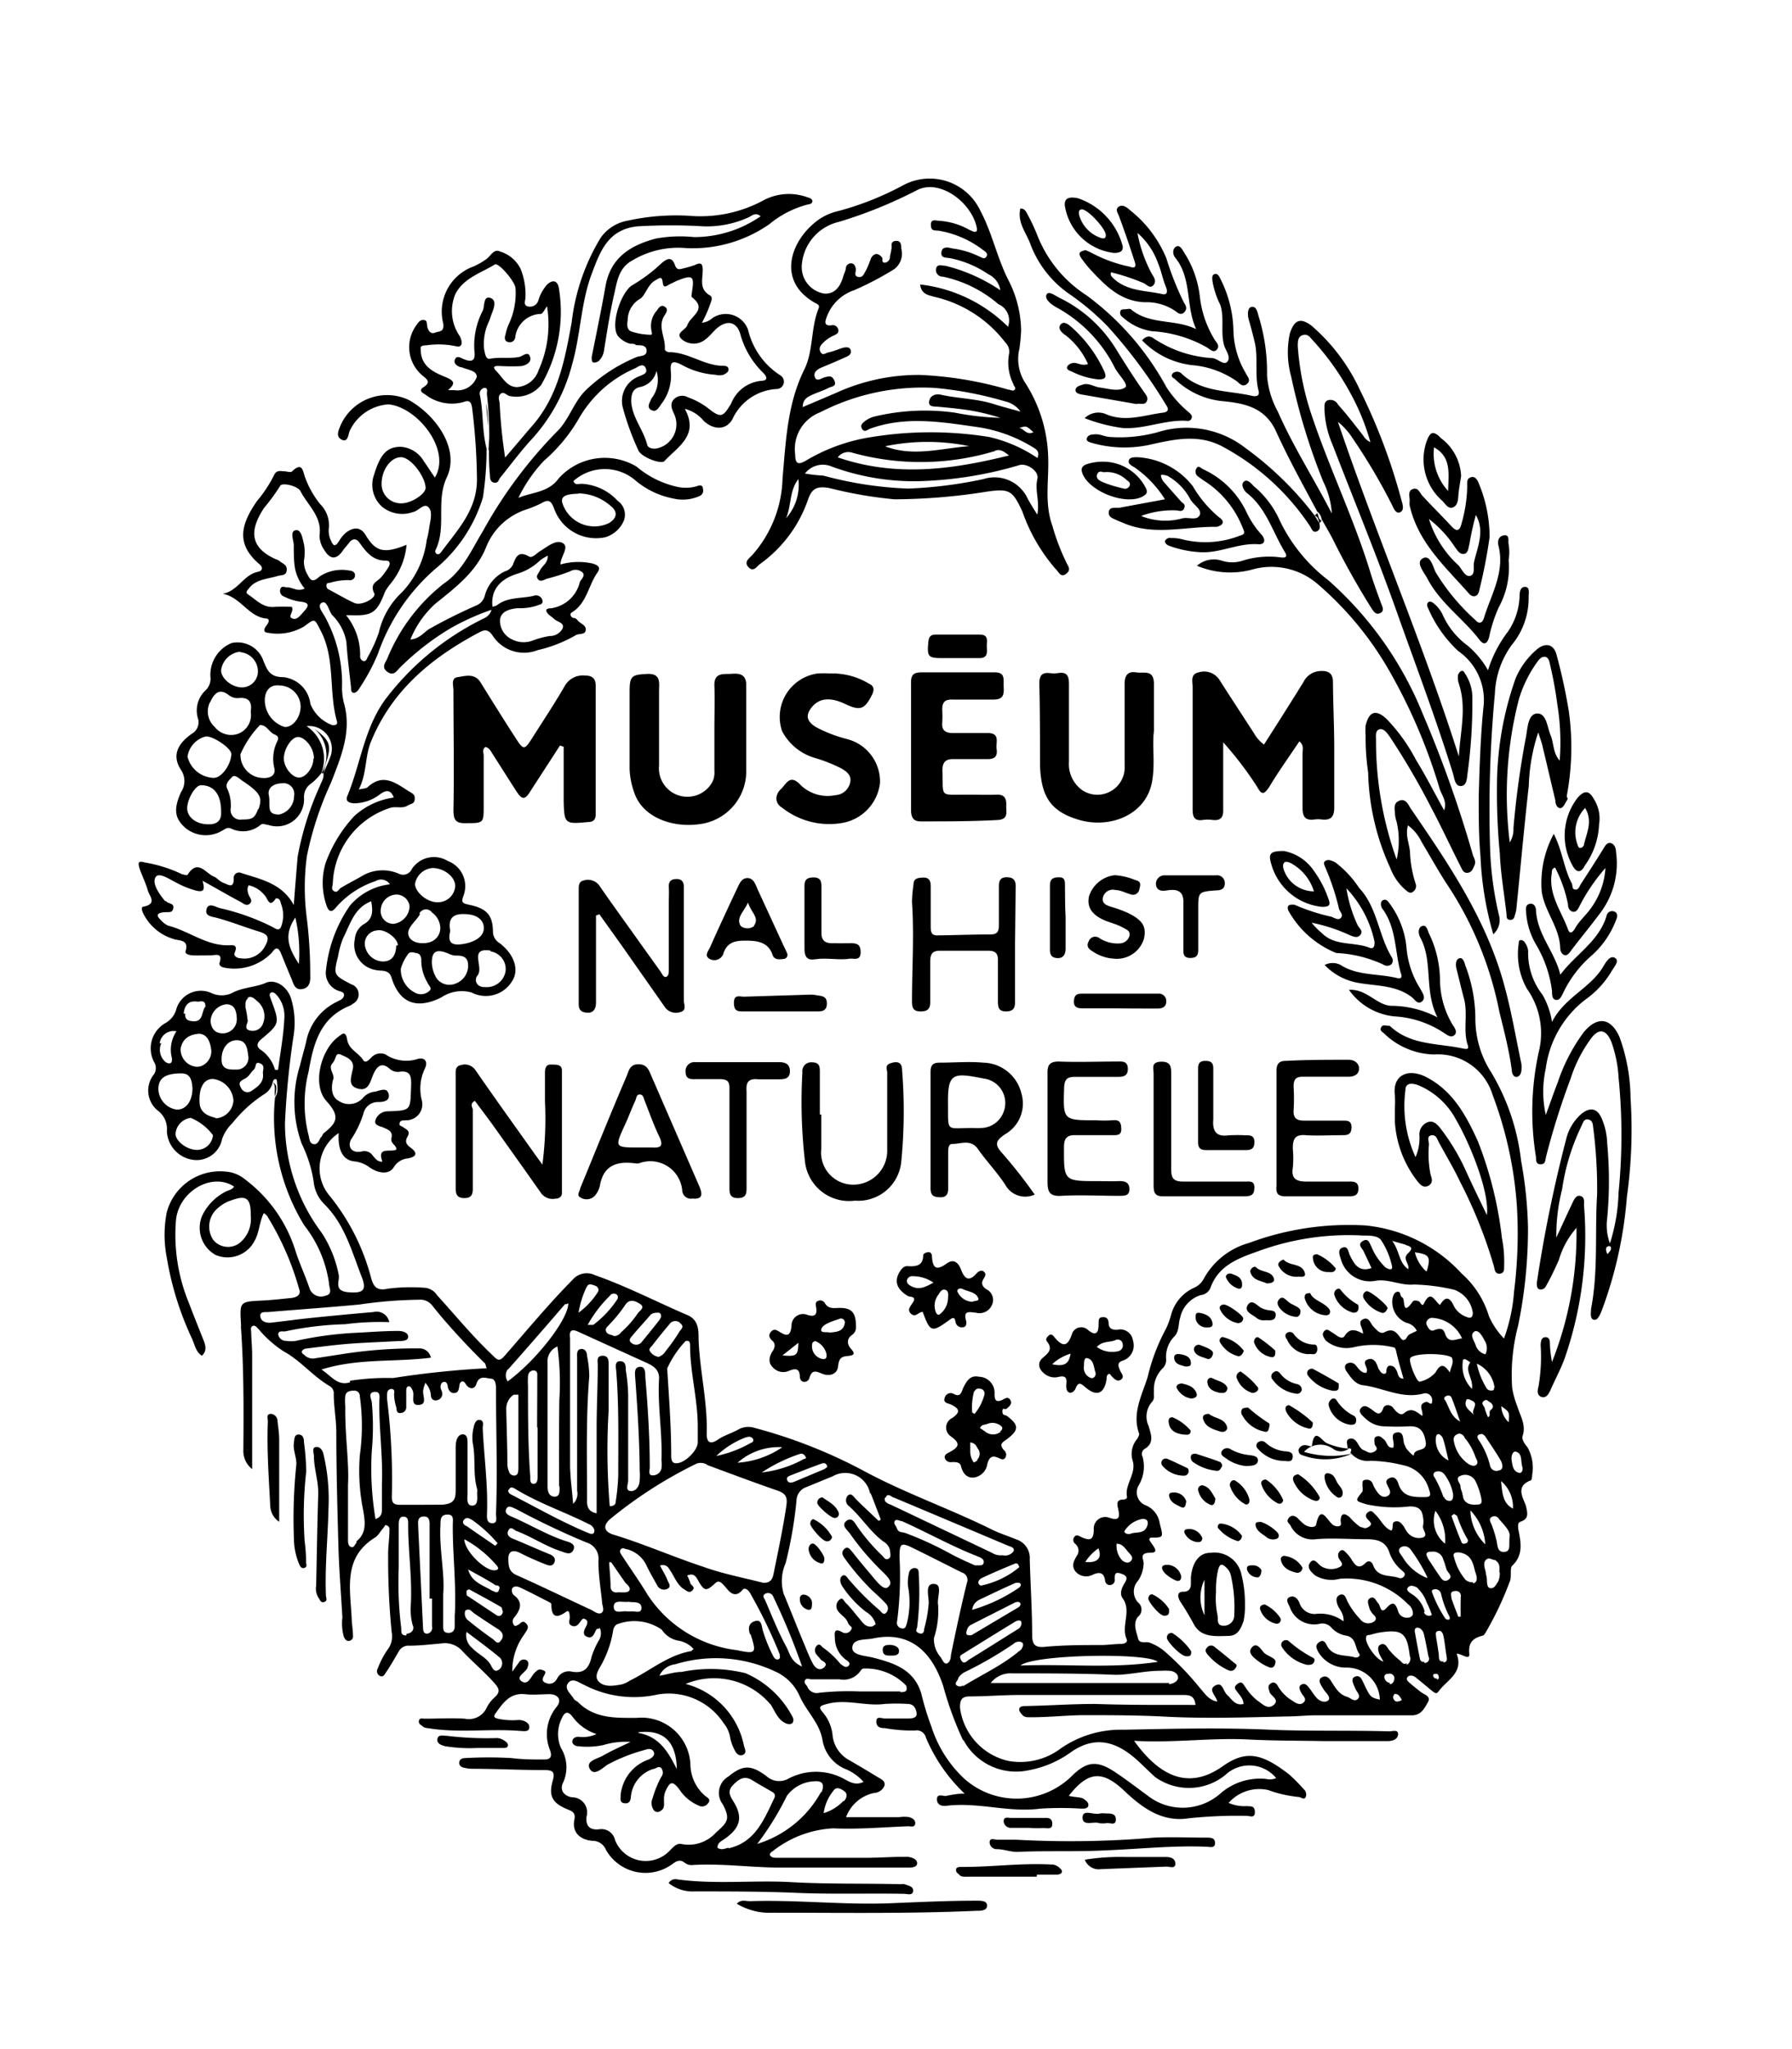 <svg id="Calque_1" data-name="Calque 1" xmlns="http://www.w3.org/2000/svg" viewBox="0 0 112 128"><title>Plan de travail 1</title><path d="M95.16,89.71c.24-.71-.15-1.26-.33-1.87a5.33,5.33,0,0,1-.32-1.15,12,12,0,0,1,.37-3.87,30,30,0,0,0,.62-6.12,25.77,25.77,0,0,0-.43-4.18A13.78,13.78,0,0,0,93.21,67a6.2,6.2,0,0,1-1-3.45,9.35,9.35,0,0,0-.62-3.22c-.06-.19-.14-.54-.38-.47s-.24.43-.18.66c.16.62.3,1.24.47,1.86.26,1-.08,2,.24,2.92.1.31-.16.22-.39.18-1.54-.32-3.22-.19-4.49-1.4l-.07,0c-.16,0-.37-.11-.47.1s.07.27.18.37a4.64,4.64,0,0,0,3.12,1.32,3.57,3.57,0,0,1,3.67,2.53,24.35,24.35,0,0,1,1.52,7,28.9,28.9,0,0,1-.18,5.26A10.81,10.81,0,0,1,94,83.61a4.68,4.68,0,0,1-.94-1.39,5.81,5.81,0,0,0-1.71-2.67,9.41,9.41,0,0,0-6-3,17.86,17.86,0,0,0-7.28,1.09,4.65,4.65,0,0,0-2.82,2.21,1.25,1.25,0,0,1-.64.6,2.59,2.59,0,0,0-1.41,1.66,5.06,5.06,0,0,1-.33.9,12.16,12.16,0,0,0-1.14,3c-.35,1.14-1,2.28-.53,3.56,0,.08-.07.24-.14.33a1.44,1.44,0,0,0-.26,1.37c.22.82-.52,1.45-.36,2.24,0,.1-.11.16-.22.16-.45,0-.41.27-.34.56.11.5.12.82-.57.57a.72.72,0,0,0-.95.73c0,.71-.27.71-.77.49-.13-.06-.28-.18-.4-.06a.31.31,0,0,0,0,.47.54.54,0,0,1,.12.74c-.17.3-.38.61-.09,1a.89.89,0,0,0,1.11.18c.4-.16.63-.12.73.31,0,.19.11.36.32.35a.31.31,0,0,0,.29-.37c0-.27,0-.47.37-.35s.47.25.25.6-.31.69-.13.94c.59.81-.11,1.72.25,2.55.1.21-.13.3-.31.31-.41,0-.81.06-1.21.07-1.19,0-2.38,0-3.56.11-.65.07-.81-.15-.82-.71,0-1.59-.11-3.18-.15-4.77a1.21,1.21,0,0,0-.82-1.22c-.5-.21-1-.36-1.52-.61-2.61-1.3-5.37-2.25-8-3.66a31.67,31.67,0,0,0-6.88-2.71,1.27,1.27,0,0,0-1,.11c-.41.23-.88.36-1.26.62-.55.38-.72.1-.71-.36.06-2-.45-4-.51-5.94,0-.53,0-1.16-.67-1.46-1.94-.83-3.82-1.81-5.82-2.51a1.16,1.16,0,0,0-1.39.3c-1.49,1.51-2.84,3.14-4.23,4.73-.3.34-.42.34-.74,0-1.26-1.18-2.34-2.51-3.5-3.78a1,1,0,0,0-.81-.46,11.33,11.33,0,0,0-2.26.06c-.71.16-.9-.15-1.05-.69a13.62,13.62,0,0,0-2.57-5.09,2.64,2.64,0,0,1,.55-3.94c-.07,1.05.26,1.71,1,1.77a1.9,1.9,0,0,1,.94.38c.46.32,1.16.5,1.49,0a1.16,1.16,0,0,1,.9-.57c.37-.07.72-.25.19-.65-.22-.16-.43-.34-.23-.69s0-.43-.22-.58-.31-.11-.26-.3.24-.14.39-.16a1,1,0,0,0,1-1.22,2.9,2.9,0,0,1,.18-2c.22-.45,0-.73-.45-.61a2.32,2.32,0,0,1-2-.28.77.77,0,0,0-.9.2c-.14.13-.35.38-.5.15-.29-.46-.9-.66-1-1.27s-.32-.36-.59-.16c-1.07.82-1.62,3-.7,4s.58,1.39-.18,2c-.07.06-.09.19-.17.25s-.16.48-.45.43-.26-.35-.32-.54a8.08,8.08,0,0,1,0-4c.3-1.74.72-3.35,2.56-4.1a.76.76,0,0,0,.19-.12.66.66,0,0,0-.1-1.23c-1.1-.58-1.1-.58-.81-1.75a5.51,5.51,0,0,1,.32-1.14c.44-.85.68-1.88,1.75-2.29.11.62.13,1.12-.51,1.46a1.18,1.18,0,0,0-.51.89,1.6,1.6,0,0,0,1.29,1.94c.33.09.83-.07,1,.48.5,1.61,1.59,2,3.12,1.23a2.28,2.28,0,0,1,1.89-.3A1.92,1.92,0,0,0,32,61.3c.48-.72.13-1.7-.78-2.39a.85.85,0,0,1-.41-.66c0-1.08-.38-1.5-1.48-1.73-.45-.1-.52-.14-.35-.6a1.68,1.68,0,0,0-1-2.14,1.65,1.65,0,0,0-2.25.52.59.59,0,0,1-.8.28,2.53,2.53,0,0,0-2.18.07c-.47.28-1,.54-1.44.81-.14.07-.21.34-.43.21s-.08-.32-.08-.49a5.15,5.15,0,0,1,3.64-4.73c.34-.08.71.06,1-.11s.45-.11.48-.41-.15-.37-.32-.47c-.83-.52-1.64-1.21-2.63-.28-.09.08-.27.07-.55.14.52-1,.38-2.07.77-3,1.31-3.2,3.78-5.23,6.73-6.8.39-.21.61-.22.9.23a2.33,2.33,0,0,0,2.79.86A8.58,8.58,0,0,0,36,39.67c.2-.11.57,0,.61-.31s-.34-.4-.51-.61-.22-.11-.32-.17-.22-.24,0-.35c.89-.57,1-1.65,1.53-2.42.24-.33.15-.48-.28-.61a4.11,4.11,0,0,0-2,.06c0-.5.57-1.07.15-1.33s-1,.24-1.41.49c-.24.13-.49.47-.71.34-.65-.37-.81,0-1,.51a.81.81,0,0,1-.5.42,2.33,2.33,0,0,0-1.26,1.52.91.91,0,0,1-.55.62,32.23,32.23,0,0,0-2.94,1.47c-.34.22-.59.6-1.16.65a6.08,6.08,0,0,1,1.55-2.23c1.24-1,2.59-2,3.21-3.61a4.05,4.05,0,0,1,2.44-2.27,7.49,7.49,0,0,0,1-.41c.48-.29.62-.09.79.36a2.78,2.78,0,0,0,3.19,1.77A1.83,1.83,0,0,0,39,32.5a1.06,1.06,0,0,0-.4-1.22,3.3,3.3,0,0,0-2.25-1.06c-.18,0-.42.11-.51-.17a2.94,2.94,0,0,1,3.92,0,5.17,5.17,0,0,0,2.32,1.09A2.57,2.57,0,0,0,43.69,31c.29-.12.28-.34.23-.55s-.31-.1-.43-.06a2.52,2.52,0,0,1-1.25,0,5.87,5.87,0,0,1-2.45-1.24,3.88,3.88,0,0,0-4.86.72c-.65.91-1.66.86-2.53,1.23A9.12,9.12,0,0,1,34,28.78a10.36,10.36,0,0,0,2.16-2.6A7.44,7.44,0,0,1,39.71,23c.2-.11.5-.34.65,0s-.21.41-.42.51a1.64,1.64,0,0,0-1,2,16.19,16.19,0,0,0,.94,2.58c.12.43,1.43.95,1.65.71.83-.9,2.18-1.6,1.27-3.26a2.22,2.22,0,0,1,1.17.74c.6.57,1.39.62,1.8-.08a3.23,3.23,0,0,1,2.79-1.9.46.46,0,0,0,.2-.86,4.64,4.64,0,0,1-2-2.82,1.48,1.48,0,0,0-2.22-.76,1.16,1.16,0,0,1-.67.3,7.87,7.87,0,0,0,.46-1c.06-.22.28-.57.05-.7-.7-.4-.46-1-.46-1.59,0-.4-.11-.5-.48-.32a6.36,6.36,0,0,1-.71.21c-.22.06-.43.14-.54-.19-.19-.54-.47-.45-.84-.13a10.13,10.13,0,0,1-1.79,1.35c-.74.39-1.45,2.54-.93,3.21a1.57,1.57,0,0,0,.74.47c.12,0,.29,0,.36.07s.65-.08.68.33-.38.34-.61.43a10.22,10.22,0,0,0-3.11,2c-.84.77-1.1,1.92-1.91,2.69a28.37,28.37,0,0,0-4.6,6.19c-.72,1.18-1.26,2.48-2.45,3.28a11.41,11.41,0,0,0-3.53,4.69c-.11.24-.38.53,0,.81s.56,0,.76-.22a16.29,16.29,0,0,1,3.26-2.53,15.4,15.4,0,0,1,2.5-1.12c-.13.43-.42.5-.66.63a17.14,17.14,0,0,0-6,5c-1.31,1.82-1.52,4-2.35,6-.16.37.18.46.48.46a2.69,2.69,0,0,0,1.58-.58c.33-.23.65-.31.84.22A4.58,4.58,0,0,0,22.12,51a8.63,8.63,0,0,0-1.77,2.91,4.32,4.32,0,0,0,.06,2.66c.13.37.3.48.6.1a5.64,5.64,0,0,1,2.46-1.63.66.66,0,0,1,.9.2,3.85,3.85,0,0,0-2.49,1.32,8.57,8.57,0,0,0-1.5,4,1.19,1.19,0,0,0,.69,1.3c.16.08.46.08.43.32s-.29.31-.49.42A3.49,3.49,0,0,0,19.15,65c-.11.51-.27,1-.39,1.52a7.64,7.64,0,0,0,.1,4.93,8.33,8.33,0,0,1,.74,2.33,2.3,2.3,0,0,0,.63,1.4c1.3,1.26,1.74,2.94,2.36,4.54.35.87.13,1.08-.82,1s-.52-.71-.6-1.08A7.28,7.28,0,0,0,20.1,77a11.41,11.41,0,0,1-2.29-6.83,51.44,51.44,0,0,1,.55-5.54,5.23,5.23,0,0,0-.16-2.23c-.24-.79-1-1.27-1.6-1s-1.45.27-2.12.64a1.52,1.52,0,0,1-1.25,0A1.6,1.6,0,0,0,11,63.11a1.43,1.43,0,0,1-.63.78,1.82,1.82,0,0,0-.74,2.45.72.72,0,0,1,0,.76,1.61,1.61,0,0,0,.29,2.32,1.43,1.43,0,0,1,.51,1.24A1.89,1.89,0,0,0,12,72.44a1.62,1.62,0,0,0,1.88-1.29,2.62,2.62,0,0,1,.65-1,8.28,8.28,0,0,1,2-1.81,1.13,1.13,0,0,0,.51-.72c.05-.25.26-.29.27-.07s.12.68-.12,1a12.82,12.82,0,0,0,1.83,8,7.54,7.54,0,0,1,1.54,3.59c0,.31.27.69-.22.8a.76.76,0,0,1-1-.48c-.27-.8-.64-1.57-.89-2.38a8.9,8.9,0,0,0-3.11-4.39,2.22,2.22,0,0,0-.92-.46,3.45,3.45,0,0,0-4,2.51,7.28,7.28,0,0,0,0,2.79A19.23,19.23,0,0,0,12,83.62c.17.38.24.83.62,1.07.34-.33.22-.67.09-1-.3-.76-.61-1.52-.9-2.29A11.15,11.15,0,0,1,11,76.21c.18-1.8,2.25-3,3.63-2.09-.12.21-.36.22-.55.33a3.28,3.28,0,0,0-1.44,1.48,1.94,1.94,0,0,0,.83,2.46,1.9,1.9,0,0,0,2.43-.86c.32-.55.3-1.19.59-1.75a.92.92,0,0,1,.2.17,17.69,17.69,0,0,1,2,4.55c.15.39-.14.54-.48.58-.6.06-1.2.13-1.8.16-1.43.07-1.43.06-1.35,1.45a1.76,1.76,0,0,1,0,.23c.18,2.55.17,5.1.15,7.65a1.44,1.44,0,0,0,.55,1.2c0-2.43,0-4.76,0-7.1,0-.47-.05-1-.06-1.43,0-.14-.07-.33.09-.41s.29.12.4.23a7,7,0,0,0,1.53,1.35c1.07.58,1.83,1.56,2.88,2.17a.52.52,0,0,1,.26.5c0,.78.15,1.55.16,2.34,0,2.49.07,5,.14,7.48.05,1.38.16,2.76.24,4.14a3,3,0,0,0,.09,1.2c.06.13.14.29.33.26a.28.28,0,0,0,.24-.33c0-.35-.07-.7-.08-1.06-.08-1.84-.57-3.8,1.45-5.06.21-.12.33-.38.5-.57s.11-.26.27-.18.15.19.14.32c0,.5-.09,1-.08,1.5a46,46,0,0,0,.22,4.84,1.36,1.36,0,0,1-.28,1.12,5.59,5.59,0,0,0-.59,1.14.33.33,0,0,0,.12.46c.23.13.32-.11.4-.22.28-.41.53-.85.78-1.28a.69.69,0,0,1,.67-.38c.66,0,1.31-.08,2-.14a1.46,1.46,0,0,1,1.33.49c.65.69,1.39,1.3,2,2,.31.34.36.56,0,.88a2.17,2.17,0,0,0-.5.66,1.22,1.22,0,0,1-1.36.67c-.83-.05-1.67,0-2.5,0-.14,0-.34-.07-.37.14s.15.25.25.35.33.1.5.13c1.83.27,3.67,0,5.5.14.24,0,.62.11.65-.2s-.34-.47-.65-.48a4.57,4.57,0,0,1-1.28-.07c-.18-.05-.37-.09-.18-.34.46-.64.89-1.3,1.85-1.2.5.06,1,0,1.52,0s.81.34.45.79a2.67,2.67,0,0,0-.42,2.69c.17.47,0,.61-.4.6-.65,0-1.29,0-2-.09a25.13,25.13,0,0,0-2.88,0c-.2,0-.37.07-.39.27s.14.31.33.34a2.32,2.32,0,0,0,.45.06c1.52,0,3,.08,4.55.08.51,0,.67.11.52.65-.29,1,0,1.42.91,1.8.27.11.53.19.44.64-.16.75.3,1.26,1.12,1.33a.89.89,0,0,1,.85.56,2.84,2.84,0,0,0,4.1.93c.3-.22.51-.37.84-.11a.67.67,0,0,0,.5.13c1.89-.11,3.77.18,5.67.16,2.58,0,5.16,0,7.74,0,.24,0,.59,0,.6-.26s-.3-.37-.56-.41c-.1,0-.2,0-.3,0-.78,0-1.56.06-2.34.06l-5.54,0c-.15,0-.32,0-.42-.11s0-.23.13-.3a6.66,6.66,0,0,1,3.78-1.43c1.56.07,3.13-.07,4.69-.13.16,0,.41.09.44-.16s-.2-.36-.38-.41a2,2,0,0,0-.6,0H52.88A2.39,2.39,0,0,1,54.63,112a.73.73,0,0,0,.65-.46c.07-.3-.23-.41-.44-.54-.59-.36-1.19-.72-1.8-1.07a2,2,0,0,1-1-1.49,2.59,2.59,0,0,0-.62-1.48c-.29-.34-.17-.41.27-.52,1.21-.33,2.4.16,3.6,0a11.69,11.69,0,0,1,1.45,0c.39,0,.52.32.55.6s-.31.31-.55.31c-.48,0-1,0-1.44,0-.18,0-.53-.18-.53.18s.25.42.53.42a9.87,9.87,0,0,0,1.88.15.59.59,0,0,1,.69.44,10.27,10.27,0,0,0,2.42,3.5c-.47,0-.83.08-1.19.15-.19,0-.54-.16-.54.2s.29.45.6.41c2-.24,3.88.44,5.85.18a20.18,20.18,0,0,1,2.58,0c.17,0,.4,0,.43-.19s-.13-.3-.29-.42-.62-.1-.93-.19c1.2-1.54,2.09-1.61,3.45-.33,1.13,1.07,2.37,2,4.06,1.73a29.22,29.22,0,0,1,3.62-.15c.18,0,.51.17.5-.24s-.25-.34-.49-.37a2.44,2.44,0,0,1-1.15-.2,2.55,2.55,0,0,1,2.48-.8,7.63,7.63,0,0,0,1.89.43c.15,0,.34.22.45,0a.44.44,0,0,0-.13-.49,11,11,0,0,0-.9-.91c-1.74-1.35-2.72-1.54-4.19-.5-2.3,1.61-4.11.34-5.51-1.61,2.42.15,4.79-.2,7.15-.08,1.57.08,3.13.07,4.69.1,1.32,0,2.63,0,4,0,.35,0,.66-.13.66-.44s-.37-.16-.57-.17c-2.48-.07-4.95,0-7.42-.1-3.05-.14-6.12-.06-9.18,0a6.6,6.6,0,0,0-3.9,1.16,4.2,4.2,0,0,1-3.28.79A3.92,3.92,0,0,1,60,106.67c0-.43.07-.68.55-.7,1.06,0,2.12-.09,3.18-.09,3.39,0,6.78,0,10.17,0,.4,0,.75,0,.82.62H73.51c-1.69,0-3.37,0-5.06-.06-1.43,0-2.86.1-4.3.13-.19,0-.38,0-.44.15s.1.31.22.44.38.11.57.11c1,0,2.06-.11,3.09-.13,1.66,0,3.32,0,5,.08,2.61.15,5.24.06,7.86,0,.6,0,1.2-.07,1.8-.07,2,0,4,0,6,0,.58,0,.79-.46,1-.83s-.26-.47-.48-.65-.43-.34-.64-.52-.25-.27-.16-.39.32-.12.48,0c.33.26.66.54,1,.82s.35.21.52,0c.52-.67,1.51-1.11,1.07-2.28.33,0,.83.46.79,0-.08-.8.34-1,.88-1.14,0,0,.07-.07.1-.11a20.34,20.34,0,0,0,1.54-3.23c.15-.29,0-.83.15-1,.74-.7.55-1.5.39-2.31,0-.22-.07-.38.18-.47.49-.18.4-.52.31-.93s-.76-1.24.28-1.63c.07,0,.1-.22.1-.34a2.62,2.62,0,0,0-.29-1.73C95.27,90.18,95.1,89.89,95.16,89.71ZM67.83,97.57a3,3,0,0,1,.82-.85C68.9,97.32,68.59,97.65,67.83,97.57Zm-47-30.14c.1-.35-.34-.68-.06-1s.17-.71.53-.55.87.33.75.9-.32,1.06.35,1.23.75-.51.95-.94.49-.76,1-.31a.78.78,0,0,0,.54.2c.86-.14.82.36.8,1-.05,1.4,0,1.41-1.44,1.46a.81.81,0,0,0-.77.51c-.15.38.28.41.5.51s.59.22.49.62.32.44.3.75c-.35.2-1.23-.23-.87.76-.34,0-.45-.22-.6-.38a.63.63,0,0,0-.7-.26c-.57.13-.91-.26-.66-.75a6.16,6.16,0,0,0,.81-1.74.92.92,0,0,1,.88-.6c.35,0,.76-.07.66-.5s-.51-.23-.83-.15a1.14,1.14,0,0,0-.73.34,1.16,1.16,0,0,1-1.54.25C20.71,68.54,20.68,67.94,20.82,67.43ZM32.39,35.82A3.47,3.47,0,0,0,33.76,35a3.17,3.17,0,0,1,.48-.29c0,.47-.34.62-.48.9s-.28.35-.15.55.35.09.54,0a12.72,12.72,0,0,0,1.48-.47.66.66,0,0,1,.78.07c.19.22-.09.41-.17.6A2.16,2.16,0,0,1,34.42,38c-.42,0-.29.24-.08.43a3.25,3.25,0,0,1,.29.23c.19.2.68.23.53.6a.89.89,0,0,1-.8.47,5.37,5.37,0,0,0-1.14.31A1.59,1.59,0,0,1,32,39.94a1.28,1.28,0,0,1-.75-1.22c.05-.53.6-.68,1.1-.73a3.42,3.42,0,0,0,1.18-.15c.18-.09.44-.07.37-.35a.41.41,0,0,0-.55-.27c-.77.18-1.61.06-2.28.58a.91.91,0,0,1-.29.1C30.67,36.93,31.16,36.19,32.39,35.82Zm3.77-5a3.11,3.11,0,0,1,2,.78c.4.3.48.72-.09,1.07a2.1,2.1,0,0,1-2.94-1.31C35.08,31,35.35,30.86,36.16,30.84Zm4.54-5.22c.3.21.48-.15.63-.36a2.88,2.88,0,0,0,.6-2c-.06-.63.08-.75.66-.46a5,5,0,0,0,2.12.63,1,1,0,0,0,.51,0c.13-.07.35-.18.31-.37s-.22-.19-.38-.19C44,22.83,43,22,41.83,22c-.14,0-.29-.1-.28-.21.06-.71-.49-1.4,0-2.11.11-.18.23-.37,0-.52s-.38.06-.48.22a1.44,1.44,0,0,0-.36,1.24c0,.12.11.3-.06.29a3.89,3.89,0,0,1-1.18-.2c-.29-.1-.29-.41-.24-.71a1.55,1.55,0,0,1,.75-1.32c.37-.2.47-.9,1-1.18.21-.11.39-.3.44.14s.27.19.45.11.35-.18.54-.25c.87-.34,1-.25.84.71,0,.12-.07.32,0,.36,1,.77-.11,1.17-.29,1.74-.1.31-.8.49-.34.89a1.15,1.15,0,0,0,1.47,0c.28-.2.49-.51.76-.73.61-.49,1.19-.36,1.41.37a5.35,5.35,0,0,0,1.41,2.42c.24.23.39.51-.09.53a2.24,2.24,0,0,0-1.88,1.41c-.54.91-.66.92-1.51.25A4.7,4.7,0,0,0,43,24.82a.73.73,0,0,0-.9.14c-.24.29-.11.57,0,.83a1.54,1.54,0,0,1-1,2.21c-.26.07-.6,0-.65-.22-.24-.94-.94-1.7-1-2.7,0-.45.09-.82.58-.91a1.31,1.31,0,0,0,1-1,1.88,1.88,0,0,1-.32,1.73C40.64,25.12,40.38,25.41,40.7,25.62ZM26.82,61.91a.76.76,0,0,1-.77.15,1.62,1.62,0,0,1-1-1.54,2.76,2.76,0,0,1,.44-.9c.13-.22.36-.11.56-.08s.29.24.28.45a2.7,2.7,0,0,0,.37,1.36C26.76,61.54,27.06,61.73,26.82,61.91Zm1.68-.48a1,1,0,0,1-1.2-.3,2,2,0,0,1-.31-1c0-.69.27-.87,1-.58a1.39,1.39,0,0,0,.42.14c.38,0,.78,0,.84.49A1.19,1.19,0,0,1,28.5,61.43Zm2.16-2a1.12,1.12,0,0,1,.94,1.23,1.19,1.19,0,0,1-1.27,1h-.06c-.52,0-.65-.49-.42-.73C30.26,60.39,29.26,59.17,30.66,59.38ZM29,57.1c.76,0,1.24.33,1.24.88s-.62.9-1.38,1-.86-.22-.72-.83C28,57.41,28.27,57.08,29,57.1Zm-2-2.88c.76,0,1.46.55,1.45,1.14a1.08,1.08,0,0,1-1.12,1c-.64,0-1.39-.63-1.39-1.15A1.2,1.2,0,0,1,27.06,54.22Zm-.8,2.87A.46.46,0,0,1,27,57,1.24,1.24,0,0,1,27.52,58a.93.93,0,0,1-.75.88c-.48.11-1.11,0-1.24-.46S26,57.56,26.26,57.09Zm-1.44-1.21a.83.83,0,0,1,.84.74,1.15,1.15,0,0,1-1,1.09.79.79,0,0,1-.8-.9A1,1,0,0,1,24.82,55.88Zm0,3.18c0,.5-.19,1-.82,1A1.17,1.17,0,0,1,22.8,59a.83.83,0,0,1,.76-.88C24.05,58,24.89,58.63,24.86,59.06Zm-9.32,3.28c.25-.15.42,0,.6.17a1.21,1.21,0,0,1,.4,1.42.68.68,0,0,1-.78.45c-.53-.09-.09-.54-.19-.68a4.85,4.85,0,0,0-.13-.77C15.35,62.69,15.3,62.49,15.54,62.34Zm-1.32.39c.58,0,.66.47.68.89a.88.88,0,0,1-.87.93c-.52,0-.72-.32-.77-.74A1.1,1.1,0,0,1,14.22,62.73Zm-2.64.59c.05-.5.28-.84.87-.75.2,0,.49-.14.49.31-.26.28-.1,1-.83.91C11.81,63.77,11.53,63.71,11.58,63.32Zm.9,1.25c.56,0,.75.47.82,1s-.37,1.08-.91,1.07a1.09,1.09,0,0,1-1-1.13C11.42,64.77,12,64.6,12.48,64.57Zm-2.4.6a.88.88,0,0,1,1.05-.75,2.06,2.06,0,0,0-.29,1.66c.05.38-.14.4-.37.28A1,1,0,0,1,10.08,65.17ZM9.9,68.05c0-.63.32-1,1.44-1,.63,0,.65.56.69.91,0,.86-.43,1.38-1,1.35A1.33,1.33,0,0,1,9.9,68.05Zm2.41,3.78c-.63,0-1.33-.54-1.34-1a1.09,1.09,0,0,1,.95-1,3.31,3.31,0,0,1,1.39,1.08A1,1,0,0,1,12.31,71.83Zm1.17-2c-.41-.1-.93-.28-1-.86-.08-1,.25-1.59.84-1.57a1.45,1.45,0,0,1,1.27,1.34A1.18,1.18,0,0,1,13.48,69.86Zm.37-3.68c0-.68.41-1.2,1-1.17s.61.6.67,1a.73.73,0,0,1-.78.83C14.2,66.83,13.84,66.74,13.85,66.18Zm1.86,2a.43.43,0,0,1-.64-.19c-.17-.27-.11-.41.2-.56s.38-.39.58-.57.05-.54.39-.41.19.38.19.61C16.52,67.61,16.1,67.89,15.71,68.15Zm2.06-4.52c-.05,1.07-.25,2.13-.39,3.2h-.19a2.26,2.26,0,0,0-.89-1.25c-.27-.18-.27-.4,0-.64,1.19-1,1.2-1,.63-2.52-.05-.15-.14-.32,0-.41s.31.08.41.2A2,2,0,0,1,17.77,63.63Zm-2.1,12.31a1.93,1.93,0,0,1-.7,1.71,1.2,1.2,0,0,1-1.63-.18,1.5,1.5,0,0,1,.27-2,2.63,2.63,0,0,1,.63-.41C15.18,74.71,15.7,74.58,15.67,75.94ZM31.3,100.38c.07,0,.08.17.12.26s-.11.45-.41.24l-1.79-1.19c-.06,0-.07-.19-.06-.28s.13-.15.22-.1C30,99.66,30.67,100,31.3,100.38Zm-.13-1c-.13.18-.3,0-.39,0-.57-.36-1.3-.52-1.52-1.34.58.32,1.17.63,1.74,1C31.12,99,31.32,99.13,31.17,99.33Zm-8.89-3c-.11.09-.15.32-.33.26s-.2-.26-.2-.44V92.75c.08-1.37-.2-3.12-.17-4.88a3.85,3.85,0,0,1,0-.68c.05-.27.29-.32.53-.32a.34.34,0,0,1,.38.36,13.26,13.26,0,0,1,0,3.67,12.53,12.53,0,0,0,.21,3.45C22.82,95.07,22.93,95.75,22.28,96.28Zm1.59-3.58c0,.47,0,1,0,1.44,0,.25,0,.5-.4.65a18.91,18.91,0,0,1-.23-4.3,16.15,16.15,0,0,0,0-2.95c0-.22-.29-.64.15-.69s.31.37.32.63C23.68,89.22,23.94,91,23.87,92.7Zm-2-6.45c-.78.24-1.15-.39-1.78-.8,2.3-.72,4.58-.45,6.84-.74a.72.72,0,0,0-.75-.58,29.54,29.54,0,0,0-4.88.37l-1.56.24a.75.75,0,0,1-.7-.18c-.08-.08-.24-.14-.15-.29a.36.36,0,0,1,.25-.13c.89-.11,1.78-.23,2.68-.3s2.06-.11,3.08-.17c.24,0,.61,0,.61-.27s-.38-.37-.65-.36c-.91,0-1.82.08-2.72.12a22.41,22.41,0,0,0-3.65.5,2,2,0,0,1-.6,0,.49.49,0,0,1-.5-.39c0-.29.29-.17.47-.21a20.1,20.1,0,0,1,3.71-.44,16.75,16.75,0,0,1,2.76-.13.81.81,0,0,0-1-.63c-1.28.11-2.55.23-3.83.36-.87.09-1.74.21-2.62.31-.3,0-.58-.1-.61-.41s.29-.25.48-.26c1.9-.16,3.8-.29,5.7-.47a27.74,27.74,0,0,1,3.75-.3.93.93,0,0,1,.79.33c1,1.26,2.14,2.48,3.3,3.63.05,0,.05.13.13.32a57.28,57.28,0,0,0-5.85.61A15.26,15.26,0,0,0,21.88,86.25Zm3.53,15.81c-.42,0-.29-.3-.33-.52a22.74,22.74,0,0,1-.15-3.69c0-.88,0-1.76,0-2.64,0-.25,0-.58.31-.57s.28.31.28.54c0,1.63.25,3.25.17,4.89a3.83,3.83,0,0,0,.11,1.34C25.89,101.68,25.85,102,25.41,102.06Zm1.61-.48a.36.36,0,0,1-.31.37c-.22,0-.25-.16-.26-.36l-.3-6.25c0-.29-.1-.69.33-.71s.38.39.38.68c0,1.48,0,3,0,4.45H27C27,100.37,27,101,27,101.58Zm1.41-.79c0,.22,0,.45,0,.68s-.08.44-.41.43-.31-.25-.31-.48c0-.58,0-1.16,0-1.92.11-1.34-.26-2.83-.17-4.35,0-.33,0-.63.43-.64s.34.34.34.61C28.28,97,28.52,98.89,28.43,100.79Zm.06-10.56c0,.9,0,1.81,0,2.72,0,.57-.07.87-.8.94C26.8,94,25.9,94,25,94c-.42,0-.52-.15-.51-.53a40.47,40.47,0,0,0-.29-6,2.36,2.36,0,0,1,0-.46.28.28,0,0,1,.24-.25c.24,0,.21.18.19.31a2.9,2.9,0,0,0,.15.88c0,.2.05.36.3.31a.35.35,0,0,0,.31-.36c0-.33,0-.65,0-1,0-.1,0-.28.14-.3s.21.15.27.28c.13.31-.19.93.39.88s.15-.66.28-1c0-.08.05-.18.11-.38a1.26,1.26,0,0,1,.35.77c0,.23.17.39.41.31a.39.39,0,0,0,.29-.47c0-.09-.07-.18-.09-.28s0-.33.17-.38.26.11.27.25.12.45.4.44.3-.25.33-.48.23-.38.4-.08.54.38.66,0c.18-.59.61-.36.92-.34s.31.45.31.72c0,2.57.1,5.15,0,7.73,0,.23.12.59-.24.58s-.33-.37-.32-.65c.06-1.77-.19-3.53-.27-5.29,0-.17.1-.46-.17-.51s-.36.28-.4.47a2.66,2.66,0,0,0-.05,1c.19.94,0,1.91.27,2.84a.59.59,0,0,1,0,.23c0,.3.09.8-.3.81s-.3-.47-.3-.78c0-1,0-2.08,0-3.11,0-.23,0-.57-.31-.56S28.5,90,28.49,90.23ZM29,94.94c.15-.22.38-.06.5,0a8.55,8.55,0,0,1,1.6,1.46l-.15.16c-.59-.41-1.19-.81-1.78-1.23C29,95.28,28.85,95.1,29,94.94ZM31,97.74c.14.15.24.32-.07.35-.6.06-1.9-1.2-1.91-1.94A7.14,7.14,0,0,1,31,97.74Zm.15,6.57c-.24.19-.39-.13-.48-.31-.28-.48-.81-.67-1.16-1.06a1,1,0,0,1-.35-1c.67.51,1.35,1,2,1.54A.5.5,0,0,1,31.17,104.31Zm.18-1.88c-.22.41-.42,0-.58-.08-.51-.36-1-.73-1.49-1.13a.53.53,0,0,1-.2-.53c0-.1.11-.17.31-.13l.29.24c.48.32.95.64,1.43.94C31.38,101.92,31.52,102.14,31.35,102.43ZM94.29,88.84a1.44,1.44,0,0,1-.46-1C94.35,88.21,94.35,88.21,94.29,88.84Zm-.59,3a.4.4,0,0,1-.56-.24,5,5,0,0,0-.74-1.68c-.11-.17-.08-.35.25-.34a.57.57,0,0,1,.18.15c.33.51.68,1,1,1.56C93.89,91.47,94,91.76,93.7,91.86ZM89.19,97c.08-.09.27-.07.3-.07a.64.64,0,0,1,.71.48c.09.2.14.42.21.63s.44.42.12.64-.48-.13-.63-.34-.41-.62-.62-.93C89.19,97.24,89.1,97.07,89.19,97Zm0,1.57a3.14,3.14,0,0,1-1.55-1.34c-.11-.16-.35-.4-.08-.58a.46.46,0,0,1,.61.15A10.45,10.45,0,0,1,89.21,98.53Zm.52-4.2a3,3,0,0,1,.61,2.06A1.85,1.85,0,0,1,89.73,94.33Zm.51-.84a7,7,0,0,0-.58-1.28.19.19,0,0,1,.08-.31.48.48,0,0,1,.55.15,2.91,2.91,0,0,1,.55,1.25c0,.18,0,.36-.16.41A.37.37,0,0,1,90.24,93.49ZM92,86.76a2,2,0,0,1-.58-1.66c0-.11,0-.22.16-.19a1.17,1.17,0,0,1,.31.2C91.51,85.63,92.09,86.08,92,86.76Zm.09,1.6c-.24-.27-.62-.46-.45-.88,0-.11.18-.09.32,0C92.49,87.67,91.91,88.08,92.11,88.36Zm-.57,1.43a3.69,3.69,0,0,1,.67,1.15c.05.19.25.38.09.55s-.46,0-.6-.11a2.2,2.2,0,0,1-.83-1.46c0-.18.11-.32.36-.37A.43.43,0,0,1,91.54,89.79Zm-1.22-2.33c-.09-.15,0-.22.13-.27a.22.22,0,0,1,.3.14c.2.48.36,1,.53,1.47C90.67,88.48,90.58,87.92,90.32,87.46Zm.21,3.76a1.4,1.4,0,0,1-.76-1.45c0-.12.1-.21.19-.18a.47.47,0,0,1,.24.26C90.32,90.26,90.4,90.69,90.53,91.22Zm-.24-8c-.08-.29-.41-.22-.65-.12s-.39-.19-.46-.36.08-.38.3-.42a2.16,2.16,0,0,1,1.92,1.29C91,83.62,90.5,84,90.29,83.23Zm.48,1.62c.13.3-.09.58-.13.89-.3-.39-.52-.68-.9,0a1.81,1.81,0,0,1-1,.58c-.19,0-.69-1.24-.58-1.47,0,0,0,0,0,0C88.39,84.47,90.64,84.53,90.77,84.85Zm.11,9.72c.08.06.21.1.22.17a7.63,7.63,0,0,0,.61,1.37.2.2,0,0,1,0,.27c-.12.08-.29.08-.33,0-.23-.54-.43-1.09-.63-1.64C90.69,94.69,90.8,94.63,90.88,94.57Zm.55-1.16c0-.19-.14-.38-.13-.56s-.39-.5,0-.65a.72.72,0,0,1,.92.3,4.16,4.16,0,0,1,.38,1.11c.1.43-.16.38-.43.39S91.45,93.88,91.43,93.41ZM93,88.53A4,4,0,0,1,92.8,88c0-.15-.27-.3-.08-.47s.28,0,.4.06.3.29.08.46S93.23,88.4,93,88.53Zm.38-1.85c0,.11,0,.18-.17.18a.32.32,0,0,1-.31-.16,4.88,4.88,0,0,1-.6-1.52A1.93,1.93,0,0,1,93.41,86.68Zm-1.25-3.5c.31-.16.54.35.71.65a.89.89,0,0,1,0,.77.86.86,0,0,1-.59-.51C92.17,83.79,91.81,83.37,92.16,83.18Zm-3-3.77a2.38,2.38,0,0,1-.7-1.18C89.34,78.35,89.44,78.51,89.17,79.41Zm-1.3-1.65c.27.09.58.15.18.52s.11.65,0,1c-.6-.42-.52-1.13-1-1.77C87.49,77.66,87.69,77.7,87.87,77.76ZM70.28,95.64a1.66,1.66,0,0,1,1.13-.76c.26,0,.37.12.31.38-.16.59-.71.42-1,.53S70.23,95.72,70.28,95.64Zm-.18,1.79a1.32,1.32,0,0,1-.31-1c.4,0,.56.35.77.57s.27.35.11.52S70.24,97.59,70.1,97.43Zm2.26,6.38c-2.83.43-5.6.12-8.58.23C64.59,103.34,71.75,103.22,72.36,103.81Zm-13.73-3.58c-.08-.45.32-1.28-.27-1.29s-.28.81-.32,1.26a8.13,8.13,0,0,1-.28,1.55c0,.17-.06.37-.32.27s-.16-.22-.12-.37a17.53,17.53,0,0,0,.1-3.32c0-.17,0-.37-.25-.38a.36.36,0,0,0-.36.32,2.41,2.41,0,0,0-.06.81,5.35,5.35,0,0,1-.07,2.32c-.06.18-.08.37-.32.32a.35.35,0,0,1-.29-.45,21.93,21.93,0,0,0,.15-4c0-.89.09-.94.9-.54,1,.49,2,1,3,1.5a.48.48,0,0,1,.31.65c-.37,1.5-.69,3-1,4.52,0,.2-.07.45-.25.51s-.28-.24-.39-.39a1.72,1.72,0,0,1-.42-1.19A5.45,5.45,0,0,0,58.63,100.23Zm.78-3.17a21.26,21.26,0,0,0-2.83-1.3c-.17-.07-.41,0-.51-.26s-.24-.31-.15-.48.3,0,.45,0c1.59.71,3.11,1.57,4.73,2.2.17.07.43.16.38.4s-.29.13-.53.17C60.47,97.58,59.93,97.34,59.41,97.06Zm1.31,4.42,2.68-1.36c.12-.06.27-.09.35,0s0,.23-.11.29l-2.93,1.74-.13,0c-.15,0-.22-.07-.17-.25S60.51,101.58,60.72,101.48Zm-.5,1.81q1.61-1,3.24-2c.12-.06.37-.14.38.08a.44.44,0,0,1-.26.42c-1,.62-2,1.26-3,1.87-.13.08-.33.35-.5.06S60.07,103.38,60.22,103.29Zm3.48-4.12a10.2,10.2,0,0,1-2.94,1.39c.08-.54.47-.63.79-.79.62-.3,1.24-.59,1.87-.87a.44.44,0,0,1,.34,0C63.84,99,63.78,99.11,63.7,99.17Zm0-1.35s0,.05,0,.08a5.43,5.43,0,0,1-2.41,1.15c-.29-.18-.07-.4.06-.47.7-.33,1.41-.63,2.12-.92A.16.16,0,0,1,63.66,97.82Zm-8.34-4.28c.13-.33.38,0,.49,0,2.38,1,4.75,2,7.12,3,.15.07.49.12.37.37a.65.65,0,0,1-.68.24A1,1,0,0,1,62,97l-6.31-3C55.44,93.91,55.22,93.8,55.32,93.54Zm-.94-.25c.22.54.42,1.09.63,1.63l-.13.09c-.47-.45-.94-.88-1.4-1.34-.16-.15-.3-.45-.53-.25a.45.45,0,0,0,.08.67c.77.68,1.31,1.59,2.15,2.21a.82.82,0,0,1,.4.52c0,.18.12.44-.09.55s-.29-.11-.42-.22a12,12,0,0,1-1.47-1.71c-.17-.21-.36-.72-.73-.44s.05.57.22.81a16.15,16.15,0,0,0,2,2.34c.3.3.76.7.36,1-.23.21-.65-.3-.9-.6-.43-.52-.85-1-1.29-1.57-.14-.15-.3-.44-.53-.22s-.09.43.05.62a15.49,15.49,0,0,0,1.67,1.95c.32.29.64.58.92.89a.41.41,0,0,1,0,.5c-.19.21-.3,0-.43-.13a16.42,16.42,0,0,1-1.87-1.86c-.14-.12-.25-.43-.46-.3s-.14.47,0,.67a6.59,6.59,0,0,0,1.48,1.59,1.31,1.31,0,0,1,.6.76s-.15.14-.24.15c-.42.06-.6-.29-.82-.54s-.47-.6-.74-.86-.25-.49-.52-.22a.52.52,0,0,0,0,.7c.18.23.47.37.58.67s.37.24.18.49a.39.39,0,0,1-.54.11c-.53-.29-.47.08-.45.39a1.69,1.69,0,0,0,.65,1.31c.12.09.37.22.21.4s-.35,0-.51-.11a5.68,5.68,0,0,0-1.06-1c-.13-.07-.23-.34-.43-.13a.41.41,0,0,0,0,.55c.07.1.17.18.24.29s.52.22.24.49-.55.07-.7-.19c-.22-.41-.39-.85-.57-1.28-.42-1-.84-2.08-1.27-3.11a2.78,2.78,0,0,1,.12-1.91,26,26,0,0,0,.68-3.91.91.91,0,0,1,.6-.84l1.66-.68A1.58,1.58,0,0,1,54.38,93.29Zm-7.51,8.79c.38,1.19.36,1.26-.85,1a7.76,7.76,0,0,1-5.59-3.47c-.5-.83-1.07-1.63-1.6-2.44-.08-.13-.19-.27-.06-.4s.23,0,.35,0a1.87,1.87,0,0,1,1.27,1.07c.19.4.42.79.64,1.18a.47.47,0,0,0,.64.23c.29-.15.06-.37,0-.56s-.3-.58-.46-.9c.46-.11.54.18.7.41s.39.83.8,1.07c.15.09.33.29.53.07s-.08-.29-.13-.44a2.86,2.86,0,0,0-.2-.48c.45-.2.57.11.74.41.35.58.47.56,1,.08.25-.26.44,0,.61.18s.57.87,1.11.22c.13-.16.37,0,.48.22a31.66,31.66,0,0,1,1.84,3.8c0,.1.07.27-.08.32s-.25-.07-.31-.17a9.5,9.5,0,0,1-.67-1.65c-.07-.24-.06-.71-.5-.56S46.78,101.78,46.87,102.08ZM39.3,99.39c-.15.13-.48.06-.73.08a.35.35,0,0,1-.41-.35c0-.51-.06-1-.09-1.53l.13,0c.3.43.59.86.89,1.28C39.22,99,39.48,99.22,39.3,99.39Zm.16.69c.26,0,.64,0,.63.37s-.4.18-.63.21l-.28,0c-.26-.06-.81.2-.82-.28s.54-.28.87-.32A.88.88,0,0,1,39.46,100.08Zm-1.14,1.78a.58.58,0,0,1,.21-.38,3,3,0,0,1,2.83.32,1.59,1.59,0,0,0,1,.68,1.64,1.64,0,0,1,1,.54c-.07,0-.12.11-.17.12-1.44.25-2.54,1.21-3.8,1.83a1.89,1.89,0,0,1-.54.25c-.49.09-1.08.19-1.43-.18s.08-.84.26-1.23A6.55,6.55,0,0,0,38.32,101.86ZM47.84,100c-.07-.16-.24-.32,0-.45a.35.35,0,0,1,.46.13,43.21,43.21,0,0,1,1.83,4.42c-.72-.3-.77-.85-1-1.26C48.64,101.94,48.27,101,47.84,100Zm3.86-8.37a.73.73,0,0,1-.22.16l-1.84.77c-.18.07-.36.1-.44-.1s.12-.26.27-.32c.64-.25,1.28-.5,1.92-.73C51.55,91.37,51.69,91.44,51.7,91.65ZM50.35,91c.08.13-.06.12-.09.13a7.11,7.11,0,0,1-2.65.85A10,10,0,0,1,50,90.82C50.15,90.77,50.27,90.86,50.35,91Zm-1.48-.58a5.61,5.61,0,0,1-2.77.95A3.88,3.88,0,0,1,48.87,90.4Zm-2.21-.63a.3.3,0,0,1,.4.09.16.16,0,0,1-.11.24,7.39,7.39,0,0,1-2.18.83A5.4,5.4,0,0,1,46.66,89.77Zm-2.47,1.72c1.46.54,2.92,1.09,4.4,1.6.55.19.64.44.55,1-.21,1.41-.51,2.8-.79,4.19-.08.41-.24.59-.66.57-1.25-.32-2.52-.56-3.74-1-1.88-.62-3.69-1.42-5.59-2-.62-.18-.71-.58-.2-1a27.44,27.44,0,0,1,5.39-3.45A.8.8,0,0,1,44.19,91.49Zm-1.32-7.74c.23-.06.26.11.26.26,0,1.76.51,3.47.48,5.24v.83c0,.52-.86,1.35-1.37,1.3-.28,0-.29-.28-.29-.51,0-1.81-.14-3.61-.25-5.41A6.25,6.25,0,0,1,42.87,83.75Zm-.38-1.13c.36.25,0,.44-.06.6a11.45,11.45,0,0,1-.82,1.15.82.82,0,0,1-.45.37.78.78,0,0,1-.51-.31c-.14-.16,0-.28.1-.38.35-.46.71-.9,1.08-1.34A.45.45,0,0,1,42.49,82.62ZM41.15,82c.11,0,.17.08.17.26a1.52,1.52,0,0,1-.11.2c-.35.45-.71.89-1.07,1.33a.45.45,0,0,1-.66.11c-.28-.21,0-.39.11-.55.36-.42.73-.82,1.08-1.23C40.81,82,41,82,41.15,82ZM40,81.45c.37.24-.06.43-.18.65a6.15,6.15,0,0,1-1,1.12.54.54,0,0,1-.44.24c-.17-.1-.42-.08-.5-.29s.11-.31.21-.44a8.75,8.75,0,0,0,.95-1.16C39.34,81.06,39.74,81.29,40,81.45Zm-1.49-.61a.23.23,0,0,1,.06.34,6.4,6.4,0,0,1-1.49,1.58c-.06,0-.18,0-.35,0a7.87,7.87,0,0,1,1.38-1.81A.29.29,0,0,1,38.5,80.84Zm-1.85-.42c.1-.28.31-.19.55-.1s.23.33.11.46A4.78,4.78,0,0,1,36.16,82,6,6,0,0,1,36.65,80.42Zm-.43,2.81,4.2,1.91c.45.2.79.46.76,1-.1,1.7.22,3.38.15,5.07a1.86,1.86,0,0,1,0,.53.55.55,0,0,1-.56.42c-.29,0-.17-.33-.17-.5,0-1.89-.12-3.78-.28-5.66,0-.27,0-.65-.35-.62s-.3.41-.28.67c.14,1.94.27,3.87.28,5.81a4,4,0,0,1,0,.6c0,.35-.22.71-.57.68s-.15-.43-.15-.66c0-1.77,0-3.54,0-5.31a10.31,10.31,0,0,0-.15-1.58c0-.26,0-.55-.35-.56s-.27.37-.25.56c.18,2.19.13,4.39.13,6.58a13,13,0,0,1-.16,1.64c0,.22-.19.27-.37.28a42.22,42.22,0,0,1-.07-6v-2.8c0-.3,0-.61-.39-.6s-.29.36-.29.58c0,1.21-.06,2.42-.07,3.63,0,1.86,0,3.72,0,5.63-.59-.11-.61-.5-.6-.92,0-2.55-.07-5.1.14-7.64a6.67,6.67,0,0,0-.14-1.27c0-.28-.16-.47-.4-.43s-.23.29-.22.51v4.76c0,1.19,0,2.38,0,3.57a.88.88,0,0,1-.25.83c-.07-.89-.18-1.64-.19-2.39,0-2.65,0-5.3,0-7.95C35.55,83.05,35.78,83,36.22,83.23Zm-4,8.93a.34.34,0,0,1-.42-.24,1.29,1.29,0,0,1-.1-.51c0-1.14-.05-2.27-.07-3.41a1.06,1.06,0,0,1,.47-.88l.29,0c0,1.55,0,3.11,0,4.66C32.37,91.94,32.4,92.12,32.2,92.16Zm-.42.9c.07-.21.25-.14.37-.07,1.47.91,3.11,1.45,4.63,2.22a.54.54,0,0,1,.34.38c0,.26-.16.26-.36.18-1.67-.69-3.22-1.58-4.82-2.4C31.82,93.3,31.73,93.19,31.78,93.06Zm1.79-3.89h0c0,1,0,2,0,3,0,.22,0,.52-.25.52s-.2-.29-.21-.49C33,90.35,33,88.46,33,86.57A4.64,4.64,0,0,1,33,86c0-.22.14-.41.38-.39s.2.25.2.41C33.58,87.1,33.57,88.13,33.57,89.17Zm1.37,3.67c0,.26.05.65-.3.65s-.45-.3-.45-.66c0-2.57,0-5.15,0-7.72a1,1,0,0,1,.62-1,17,17,0,0,1,.12,3.32C34.93,89.26,34.94,91.05,34.94,92.84Zm-3.21-7.3q1.77-2,3.55-4.07s.14,0,.21-.06c0,1-2,3.57-3.79,4.88A.66.66,0,0,1,31.73,85.54ZM32.49,97c.51.26,1,.48,1.56.7.2.08.46.19.59-.08s-.06-.45-.33-.55c-.74-.3-1.46-.63-2.2-.93-.27-.1-.48-.26-.33-.55s.35,0,.51.05c.93.35,1.76.92,2.71,1.24.32.1.67.31.84-.07s-.28-.48-.53-.56c-1.14-.38-2.16-1-3.26-1.48-.24-.1-.54-.22-.41-.51s.43-.06.61,0a48.25,48.25,0,0,0,4.42,2.1,1.05,1.05,0,0,1,.73,1.15c0,.86.14,1.71.23,2.56,0,.22.16.49,0,.65s-.43,0-.62-.13c-1.58-.73-3.14-1.49-4.73-2.2-.47-.21-.5-.56-.51-1S32,96.76,32.49,97Zm2.3,7.89a.5.5,0,0,1-.64.25c-.32-.1-.25-.29-.12-.52s0-.25-.16-.31-.27,0-.39.12c-.29.23-.44.88-.87.6s.25-.55.36-.86c.05-.16.11-.37-.08-.47a.35.35,0,0,0-.46.15l-.41.57a3.82,3.82,0,0,1,.75-2.33c.11-.21.36-.41.12-.67s-.35,0-.51.08-.2.09-.27,0a.39.39,0,0,1,0-.43c.43-.5.6-1,0-1.43a.41.41,0,0,1-.1-.41c.09-.17.33-.14.48-.07.63.29,1.24.62,1.86.93a.23.23,0,0,1,.11.11c0,.68.2,1,.93.48.2-.15.21.17.22.34s-.14.42.12.53.41-.06.55-.26.18-.21.32-.13.12.19.08.33-.4.58,0,.75.46-.25.61-.48c0,0,.09,0,.2-.06a.84.84,0,0,1-.08.8,5.15,5.15,0,0,0-.44,1c-.15.71-.48,1.06-1.24.92A.81.81,0,0,0,34.79,104.93Zm10.74,10.53c-.24.06-.45.17-.69,0,0-.27.18-.37.33-.47,1.1-.72,1.31-1.41.65-2.45-.24-.38-.34-.65,0-1s.69-.61,1.19-.3.82.48,1.23.72c.18.1.25.22.14.43C47.73,113.71,47.18,115.09,45.53,115.46Zm5.8-3.51a6.81,6.81,0,0,1-4,3.27,18.28,18.28,0,0,0,1.85-3,2.25,2.25,0,0,1,1.73-.91C51.45,111.23,51.54,111.5,51.33,112Zm1.39.58a2.83,2.83,0,0,1-1.24.77,2.78,2.78,0,0,1,.58-1.36c.2-.34.49-.17.72,0S52.9,112.38,52.72,112.53Zm-1.29-3.67a2.38,2.38,0,0,0,1.47,1.71,3.05,3.05,0,0,1,1.07.78c-.5.24-.87,0-1.22-.19a3.68,3.68,0,0,0-3.5,0,1.17,1.17,0,0,1-1.32-.15c-1-.76-1.52-.72-2.4,0a1.18,1.18,0,0,0-.35,1.75c.46.89.32,1.1-.43,1.75a2.29,2.29,0,0,1-2.15.72c-.35-.08-.57.26-.81.48a2.06,2.06,0,0,1-3.35-.73.87.87,0,0,0-1-.67c-.58.06-.85-.21-.78-.8a.94.94,0,0,0-.91-1.2c-.49-.07-.8-.45-.55-.93a2.3,2.3,0,0,0-.14-2.15,2.19,2.19,0,0,1,.06-1.87c.17-.38.37-.45.65-.1a3,3,0,0,0,1.51,1.1,2,2,0,0,1-1.12.17c-.2,0-.37.09-.39.28s.2.31.36.31a4.89,4.89,0,0,0,1.57-.07,4.82,4.82,0,0,1,1.71-.2c-.57.28-1.16.53-1.71.85-.35.21-1.11.33-.84.83s.8-.06,1.13-.27a11,11,0,0,1,2.35-.92c.2-.07.42-.08.52.14s-.13.38-.32.47a2.61,2.61,0,0,0-1.69,1.87,1.68,1.68,0,0,0-.06.37c0,.19-.07.45.22.49s.39-.1.42-.39a2,2,0,0,1,1.4-1.75c.15,0,.32-.21.49-.06a.44.44,0,0,1,0,.57,6.78,6.78,0,0,0-.53,1.31.76.76,0,0,0,.1.79.31.31,0,0,0,.41,0c.27-.15.19-.43.2-.68a1.3,1.3,0,0,1,.08-.51c.29-.65.45-.7.88-.14a2.69,2.69,0,0,0,1.19,1,.45.45,0,0,0,.59-.12c.22-.24,0-.36-.16-.47a2.64,2.64,0,0,1-.93-2,3.06,3.06,0,0,0-3.36-2.88c-1.31,0-2.64.06-3.68-1-.08-.06-.19-.1-.24-.18-.19-.33-.64-.64-.36-1s.71,0,1,.12a6.76,6.76,0,0,0,4.59.6,4.1,4.1,0,0,1,4.12,1.78,1.88,1.88,0,0,1,.42.94,2.8,2.8,0,0,0,.28.76c.1.23.3.4.53.28s.11-.34.05-.55a5,5,0,0,0-3.65-3.87,4.62,4.62,0,0,1,5.34,1.32c.25.4.41.87.86,1.11.16.08.36.13.49,0a.38.38,0,0,0,0-.36,6,6,0,0,0-2.94-2.74,9.12,9.12,0,0,0-4-.08c-.44,0-.87.15-1.39.24a1.26,1.26,0,0,1,1-.72,8.68,8.68,0,0,1,6.46.56A3,3,0,0,1,50,106C50.47,107,51.3,107.7,51.43,108.86Zm-11.53-.61c1.53-.18,2.37.53,2.4,2.3C41.79,109.49,41.23,108.48,39.9,108.25Zm16.37-2.55H53.72a17,17,0,0,0-2.51.08.64.64,0,0,1-.75-.37c-.05-.13-.24-.22-.15-.4s.27-.07.4-.07c.58,0,1.17,0,1.75,0a1.29,1.29,0,0,0,1.31-.51.49.49,0,0,1,.16-.16,3.51,3.51,0,0,1,2.71,1.07C56.75,105.7,56.52,105.7,56.27,105.7Zm3.93,3a3.72,3.72,0,0,0,4.1,1.92,6.5,6.5,0,0,0,2.58-1.09c1.76-1.27,3.16-.48,4.25.51.35.32.68.66,1.06,1a3.61,3.61,0,0,0,4.39-.12,2.18,2.18,0,0,1,3.18.19,1,1,0,0,1-.65.05,3.77,3.77,0,0,0-2.83.91,3.56,3.56,0,0,1-4.56.13c-.63-.46-1.24-.93-1.89-1.37-1.16-.8-1.82-.85-2.81.12a4.92,4.92,0,0,1-6.74.21,7.62,7.62,0,0,1-2.07-3.27,17.55,17.55,0,0,1-.63-2.06c-.45-1.51-1.72-1.91-3-2.24-.5-.13-1.3-.14-1.31-.6,0-.62.82-.5,1.29-.6,2.23-.48,3.67.74,4.4,3A21,21,0,0,0,60.2,108.73Zm0-3.39a.33.33,0,0,1-.42,0c-.14-.15.07-.26.1-.4s.26-.35.46-.44a24,24,0,0,0,3-1.74.49.49,0,0,1,.48-.12.18.18,0,0,1,.12.21.55.55,0,0,1-.27.38C62.59,104.06,61.34,104.62,60.18,105.34Zm12.87-.14-8.41,0H61.92a1.56,1.56,0,0,1,1.34-.6c2.15,0,4.29,0,6.44.09.94,0,1.88-.26,2.84-.25a3.11,3.11,0,0,1,.53,0c.27,0,.56.17.56.42S73.28,105.2,73.05,105.2Zm13.8,0a.42.42,0,0,1-.35-.35c0-.21.14-.22.29-.23a.29.29,0,0,1,.34.3C87.13,105.07,87,105.23,86.85,105.2Zm.21.83s.06-.15.1-.15c.24,0,.31.18.44.38C87.29,106.38,87.12,106.29,87.06,106Zm.85-2.07c-.18.11-.28,0-.39-.13a4.73,4.73,0,0,1-.75-.73c-.14-.22-.26-.41-.5-.3s-.15.39-.08.59a4.05,4.05,0,0,0,.26.47c-.49-.11-1.22-1.23-1.08-1.54,0-.12.15-.11.25-.13s.38-.11.58-.14c1.4-.22,1.72,0,1.89,1.45A.43.43,0,0,1,87.91,104Zm.39-3.09a.33.33,0,0,1-.34.25.56.56,0,0,1-.61-.45c-.16-.46-.32-.59-.71-.16s-.38-.16-.52-.29-.22-.46-.49-.33-.11.42-.06.65a.93.93,0,0,0,.1.2c.1.2.49.38.19.62a.63.63,0,0,1-.88-.16A4.65,4.65,0,0,1,84.2,100c-.09-.21-.17-.49-.46-.37s-.22.41-.13.65.4.53.36,1a2.41,2.41,0,0,0-1.76-.46,1,1,0,0,1-1-.71c-.13-.3-.37-.48-.64-.33s0,.46.06.66a1.61,1.61,0,0,0,1.82,1,.74.74,0,0,1,.76.23,1.57,1.57,0,0,0,.91.5c.66.11.55.76.83,1.13.11.15-.13.28-.27.23-.61-.18-1.38,0-1.76-.76-.08-.16-.2-.38-.47-.19s-.18.36-.07.59a2,2,0,0,0,1.75,1,2.06,2.06,0,0,1,2.11,2c-.57-.13-.6-.15-1-1-.12-.23-.21-.56-.54-.44s-.1.48,0,.73.38.46.16.67-.46-.08-.68-.14c-.5-.15-.73-.58-1-1-.14-.22-.33-.35-.57-.21s-.11.38,0,.56.13.22.21.32.38.4.19.56-.53.06-.73-.17-.29-.4-.44-.59-.28-.35-.5-.23-.1.34,0,.53.37.37.13.59-.53,0-.74-.14a2.53,2.53,0,0,1-.84-.85c-.09-.17-.24-.36-.47-.2s-.12.33-.07.54.65.47.26.8-.74-.09-1.06-.3a3.54,3.54,0,0,1-.74-.85c-.1-.13-.19-.38-.47-.16s-.13.33,0,.51.37.41.38.74c-.5.13-.7-.26-1-.54s-.3-.87-.77-.61.06.64.13,1c-.54-.09-.78-.51-1.08-.84a17.91,17.91,0,0,0-2.31-2.38,3.26,3.26,0,0,0-.84-.46c-.25-.09-.64.1-.72-.26s-.36-.93,0-1.36a.57.57,0,0,0,0-.89,1,1,0,0,1,0-1.36,2,2,0,0,0,.34-1c.07-.31-.38-.75.48-.75.59,0,0-.53-.12-.81,0-.06.06-.13.09-.13.83,0,.79,0,.56-.9a1.43,1.43,0,0,0-.93-1.14.87.87,0,0,1-.38-1.23A2.28,2.28,0,0,0,71.41,91a.38.38,0,0,1,.11-.48c.66-.38.41-.93.27-1.44A1.39,1.39,0,0,1,72,87.57c.19-.19.09-.44.12-.66a1.85,1.85,0,0,1,.53-1.42.73.73,0,0,0,.23-.62,1.83,1.83,0,0,1,.5-1.37c.34-.33.25-.79.38-1.18a1.88,1.88,0,0,1,1.29-1.42.74.74,0,0,0,.59-.42c.49-1.4,1.69-1.86,2.94-2.3a16.4,16.4,0,0,1,6.62-1c.4,0,.92,0,1.12.29A4.78,4.78,0,0,1,87,79.09c.06.33-.28.17-.42.07a3.77,3.77,0,0,1-.87-1.29c-.12-.22-.18-.54-.51-.36s-.17.37,0,.6l.52,1.1c-.8.28-1.09-.26-1.36-.81-.1-.21-.1-.58-.44-.47s-.2.47-.12.71A1.88,1.88,0,0,0,86,80c.81-.12,1.56.32,2.37.24a12,12,0,0,1,2.53.33A1.79,1.79,0,0,1,92.05,82c0,.31-.15.37-.37.27a1.42,1.42,0,0,1-.8-.66c-.26-.58-.53-.68-.88-.09-.33-.23-.57-1-1-.1-.1.22-.2,0-.26-.08s-.38-.18-.47,0c-.66.92-.43-.19-.62-.29s-.07-.37-.29-.36-.29.25-.33.44a1.4,1.4,0,0,0,.87,1.5.94.94,0,0,1,.65.5c-.2.12-.5.19-.59.36-.2.37-.35.2-.49,0-.25-.34-.48-.51-.94-.27-.27.15-.5-.16-.69-.35s-.27-.64-.65-.46,0,.52,0,.9c-.51-.27-.83-.35-1.15.14-.18.29-.53-.07-.77-.21s-.35-.28-.52-.07,0,.38.09.55a2,2,0,0,0,1.75.44,5.38,5.38,0,0,1,2.49,0c.15,0,.17.22.21.38.12.53.28,1.05.43,1.58-.36,0-.33-.31-.43-.5s-.18-.29-.38-.31-.26.17-.26.35-.16.19-.28.11-.12-.16-.19-.23-.17-.79-.67-.63.11.58-.13.85c-.31,0-.47-.27-.64-.47a.43.43,0,0,0-.55-.11c-.21.12-.13.37,0,.53.26.37.52.76,1,.82,1.27.16,2.46.89,3.81.51a.43.43,0,0,1,.51.44c0,.45-.27,0-.41.1-.53.18-.11.54-.21.87-.36-.26-.67-.57-1.14-.17-.22.19-.5-.1-.67-.33s-.53-.23-.62,0c-.21.6-.48.27-.74.09s-.46-.31-.66-.08.07.45.24.61a1.77,1.77,0,0,0,1.28.53,13.83,13.83,0,0,0,1.44,0c.76-.06,1,.36,1.09,1s-.73.31-.75.82c0,.06-.34-.26-.47-.45s0-.11-.06-.14c-.21-.28,0-.92-.52-.85s-.08.64-.24.95c-.38.05-.37-.35-.57-.51s-.26-.25-.46-.19-.13.29-.13.44.31.32,0,.5-.45,0-.65-.07-.3-.26-.4-.43-.27-.38-.53-.29-.09.39-.11.59c.19,0,.31,0,.18.27a1.38,1.38,0,0,0,1.27.51,9.16,9.16,0,0,1,2,.27,2.1,2.1,0,0,1,1.65,1.55c.13.34.08.45-.29.45-.69,0-1.37,0-1.63-.83-.06-.21-.22-.51-.55-.36s-.18.36-.07.58.18.41-.06.54-.45,0-.6-.2a1.94,1.94,0,0,1-.33-.58.38.38,0,0,0-.42-.23c-.28,0-.2.22-.22.38a.83.83,0,0,1,0,.36c-.47.58-.47.57.26.79a8.17,8.17,0,0,0,2.7.13c.56,0,.77.2.83.69a1.34,1.34,0,0,1,0,.52c-.06.25.35.58,0,.73a.91.91,0,0,1-1-.35,2.07,2.07,0,0,1-.19-.32c-.14-.17-.26-.39-.54-.33s-.08.39-.25.57c-.47-.17-.64-.67-1-1-.12-.11-.22-.31-.44-.16s-.18.32,0,.5.26.29,0,.44-.33,0-.49,0a3.52,3.52,0,0,1-.67-.61c-.25-.22-.56-.35-.57.21,0,.14.1.31-.13.35a.5.5,0,0,1-.46-.19c-.31-.31-.69-1.13-.94.08-.06.24-.49.17-.73,0a4.2,4.2,0,0,1-.44-.41c-.16-.13-.36-.22-.54,0s0,.33.1.46a1.52,1.52,0,0,0,1.58.87c1-.09,2.12,0,3.18,0,.67,0,1.22.13,1.44.87a2.53,2.53,0,0,0,.77,1.08c.11.11.26.19.13.37a.27.27,0,0,1-.34.09c-.56-.19-1.3,0-1.59-.79-.07-.19-.25-.35-.47-.14-.44.44-.66.14-.89-.23a2.2,2.2,0,0,0-.33-.41c-.1-.1-.21-.24-.38-.1a.34.34,0,0,0-.11.33c0,.24.49.5.06.68a1.16,1.16,0,0,1-1.15-.08c-.21-.15-.41-.54-.66-.22s.06.61.32.82a2,2,0,0,0,1.53.2A5.37,5.37,0,0,1,88,100.21.71.71,0,0,1,88.3,100.87Zm.72,3a.22.22,0,0,1-.29-.16c-.12-.58-.23-1.17-.33-1.75,0-.15.06-.24.22-.21s.3.2.34.35c.12.47.21,1,.3,1.45A.26.26,0,0,1,89,103.87Zm0-3.14a1.81,1.81,0,0,0-.83-1.1c-.13-.09-.36-.23-.21-.4s.37-.09.55,0a2.29,2.29,0,0,1,.61.92,5.81,5.81,0,0,1,.33.8A.34.34,0,0,1,89,100.73Zm.78,4.19c-.11,0-.18,0-.23-.12s0-.16.11-.17.19,0,.22.17S89.86,104.9,89.81,104.92Zm.4-1.07c-.35.05-.27-.26-.3-.47s-.1-.69-.16-1c0-.17-.1-.38.13-.43s.29.17.33.33c.07.36.11.73.16,1.06S90.51,103.81,90.21,103.85Zm.36-2.65c-.08.11-.17,0-.23,0a7.55,7.55,0,0,1-.84-1.65c-.08-.16.08-.2.21-.21a.38.38,0,0,1,.34.26A5.86,5.86,0,0,0,90.6,101,.22.22,0,0,1,90.57,101.2Zm.72-.14h-.16c-.14-.39-.31-.78-.43-1.17,0-.17-.12-.42.22-.43a.3.3,0,0,1,.37.34C91.28,100.23,91.29,100.64,91.29,101.06Zm.77-2.15a.67.67,0,0,1-.47-.15,3.52,3.52,0,0,1-.73-1.44c-.12-.3.25-.31.46-.25.74.18.75.84.9,1.27S92.26,98.87,92.06,98.91Zm-.16-4.48a3.34,3.34,0,0,1,.92,2.11A3.09,3.09,0,0,1,91.9,94.43Zm1.82,3.83a1.2,1.2,0,0,1-.09.59c-.12.19-.23.44-.47.43s-.23-.33-.24-.54-.06-.3-.07-.44-.21-.57,0-.78.38,0,.58,0C93.83,97.7,93.68,98,93.72,98.26ZM94.35,96c-.06.48.1.9-.31.94s-.44-.29-.49-.62a6.53,6.53,0,0,0-.35-1.14c-.06-.14-.15-.29,0-.4a.32.32,0,0,1,.46.07C94,95.27,94.42,95.63,94.35,96Zm-.53-3.48a2.12,2.12,0,0,1,.74,1.72C93.94,93.91,93.9,93.33,93.82,92.56ZM94.93,92c-.37-.09-.4-.46-.45-.77s.08-.59.26-.55c.44.12.28.61.42,1C95.18,91.81,95.13,92.05,94.93,92Z"/><path d="M10.83,58.65c.31.13,1,0,.77.76-.06.2.26.26.46.27s.71,0,1.06,0,.84-.21.59.5c0,.12.09.2.23.25A3.25,3.25,0,0,0,17,59.5c.24-.35.39-.32.54,0,.22.53.43,1.06.65,1.58.15.33.21.8.72.7s.49-.59.48-.92c0-1.16-.07-2.31-.21-3.47a14.63,14.63,0,0,1,0-3.91,20.58,20.58,0,0,1,1.51-4.59c.6-1.56,1.28-3.11.84-4.85a3.89,3.89,0,0,1-.15-1.26,8.67,8.67,0,0,0-1-4.12c-.14-.32-.61-.8-.28-1s.44.47.65.75a3.14,3.14,0,0,1,.9,1.69c.06.95.19,1.9.29,2.85,0,.12,0,.27.12.32s.28-.08.36-.21a12.52,12.52,0,0,0,1.2-2.22,12.42,12.42,0,0,1,3.56-5.28,9.29,9.29,0,0,0,3-4.48,19.65,19.65,0,0,0,.23-3.07c-.29-1.1-.19-2.24-.42-3.35a.36.36,0,0,1,.24-.42c.31-.05.19.23.2.37a21.44,21.44,0,0,1,.13,3.4c0,.55,0,1.11.06,1.66,0,.16,0,.44.27.48s.27-.19.38-.32c.68-.84,1.32-1.71,2.06-2.5a11,11,0,0,0,2.43-4.58c.53-1.84.54-3.81,1.21-5.61.52-1.38,1-2.81,2.87-3A34.77,34.77,0,0,1,44,14.14a6.32,6.32,0,0,0,2.78-.56c.2-.09.43-.35.76-.07a7.3,7.3,0,0,1-4.16,1.3A8.5,8.5,0,0,0,41,14.9c-1.58.42-2.85,1.18-3.16,3-.26,1.48-.57,2.94-.86,4.41,0,.12,0,.29.09.33a.45.45,0,0,0,.35-.09,1.13,1.13,0,0,0,.33-.65c.19-1.18.37-2.37.64-3.54.18-.78.27-1.62,1.13-2.09a5.57,5.57,0,0,1,3.39-.77A8.38,8.38,0,0,0,48.09,14a6.19,6.19,0,0,1,2.45-1.24c.14,0,.26-.11.23-.23s-.18-.17-.29-.2a3.38,3.38,0,0,0-2.7.15,8.29,8.29,0,0,1-4.7,1,14.07,14.07,0,0,0-3.83.3,2.63,2.63,0,0,0-1.72,1.09,13.08,13.08,0,0,0-1.8,5.26c-.42,2.31-.84,4.6-2.45,6.45-.56.65-1.11,1.31-1.71,2a32.15,32.15,0,0,1-.34-3.33c0-.22-.15-.46.05-.64s.37.07.54.12a2,2,0,0,0,2-.68A9.1,9.1,0,0,0,34.93,18c-.08-.49-.4-.55-.75-.21a2.62,2.62,0,0,0-.54,1,.54.54,0,0,1-.6.36c-.36-.05-.21-.36-.2-.54a4.26,4.26,0,0,0-.31-1.83,2.11,2.11,0,0,0-1.28-1.07c-.39-.19-.58.29-.86.48a4.37,4.37,0,0,1-.78.45A3,3,0,0,0,27.7,20.2c.09.57-.28.48-.51.58s-.42-.07-.48-.36,0-.4-.22-.43-.35.15-.47.33a2.31,2.31,0,0,0,.34,3.1c.25.22.65.43.1.77-.31.2-.06.35.1.44a2.73,2.73,0,0,0,2.39.49c.37-.14.5-.05.56.39a38.64,38.64,0,0,1,.3,4.44c0,1.93-1.23,3.16-2.24,4.54-.06.08-.14.16-.26.12a.19.19,0,0,1-.09-.25c.71-1.44,0-3.05.71-4.55.82-1.77-.68-3.88-2.39-4.83a3.18,3.18,0,0,0-4.28,1.65c-.13.32-.27.66.11.84s.4-.34.48-.54a2.88,2.88,0,0,1,2.43-1.67c1.79.16,3.95,2.84,2.9,4.57-.24-.34-.44-.67-.68-1a1.81,1.81,0,0,0-1.45-.92c-.89,0-1.29.49-1.68,1.77a1.84,1.84,0,0,0,.54,2,2,2,0,0,0,1.92.3c.36-.07.71-.65,1-.23.2.26.07.78,0,1.18a5.66,5.66,0,0,1-.16.8A5.81,5.81,0,0,1,25.12,37a4.9,4.9,0,0,0-1.44,2.5,8.91,8.91,0,0,1-.7,1.55c-.06.13-.11.3-.31.23a.31.31,0,0,1-.16-.32,3.94,3.94,0,0,0-.88-2.53l.27,0c1.38.05,1.66-.15,2.17-1.48a3.91,3.91,0,0,1,.34-.49,4.42,4.42,0,0,0,1-2.43c-1.44.59-1.94.42-2.56-.61-.34-.56-.82-.48-1.27-.11a2.18,2.18,0,0,0-.38.47c-.3.49-.4.25-.56-.11a1.45,1.45,0,0,1-.08-.74A1.87,1.87,0,0,0,20,31.48a5.85,5.85,0,0,1-.92-1.63c-.15-.34-.14-1.06-.82-.41-.1.1-.33,0-.5,0s-.48-.11-.63.24a8.26,8.26,0,0,1-1.07,1.62c-1,1.45-1.34,2.67.15,3.94.28.24.16.43-.09.48-.9.18-1.24,1.2-2.2,1.37,1.11.21,1.58,1.38,2.65,1.54.32,0,.25.23.1.42s-.28.45.09.48a3.26,3.26,0,0,0,2.25-.4c.7-.52.63-.51,1.05.3.91,1.78.47,3.79,1,5.63.06.2-.1.25-.28.24a2.32,2.32,0,0,1-1.38-1.33,1.91,1.91,0,0,0-1.68-1.67c-.83,0-1-.39-1.25-1a1.71,1.71,0,0,0-2-1.13,2.15,2.15,0,0,0-1.32,2.09,1,1,0,0,1-.3.86,1.72,1.72,0,0,0-.49,1.72.82.82,0,0,1-.38,1c-1,.71-1.19,1.45-.67,2.25a1.25,1.25,0,0,1,0,1.4c-.48,1.07-.39,1.64.28,2.23a2,2,0,0,0,2.31.16c.18-.09.31-.23.55-.12a1.7,1.7,0,0,0,1.83-.23c.17-.13.32,0,.49,0A1.69,1.69,0,0,0,19,49.82a1,1,0,0,1,.45-.88,3.48,3.48,0,0,0,.63-.64,2.45,2.45,0,0,0-.92-2.94,1.42,1.42,0,0,1,1.51,1.85c-.13.37-.3.73-.46,1.09.06.29-.12.53-.21.78a18.87,18.87,0,0,0-1.4,4.45c-.08,1-.16,1.95-.24,3-.75-1.37-2.07-1.6-3.29-2a.33.33,0,0,0-.46.35c0,.63-.31.4-.62.28s-.41-.32-.62-.4c-.52-.21-1-1.12-1.63-.14-.07.11-.22,0-.34,0a8.67,8.67,0,0,0-2.33-.74c-.43-.13-.46,0-.35.36s.39.91.52,1.39c.09.33.6.82-.24,1-.25,0-.09.36,0,.52A3.08,3.08,0,0,0,10.83,58.65ZM29.65,21.93c.08.59-.14.72-.65.51-.2-.08-.44-.26-.56,0s.11.41.34.5l.07,0c.36.16,1,.21.94.63a1.28,1.28,0,0,1-1.4.8l-.39,0c.48-.41.41-.58-.14-.81-.71-.29-1.51-.64-1.56-1.62,0-.21-.11-.36.35-.37a5.25,5.25,0,0,1,1.81.05c.49.14.45-.29.27-.63a2.75,2.75,0,0,1-.27-2.62c.51-1,1.59-1.31,2.47-1.85.23-.14,1.28,1.09,1.29,1.49a4.55,4.55,0,0,1-.43,2.26,3.19,3.19,0,0,0-.2.64c-.06.18-.07.37.14.45a.35.35,0,0,0,.47-.26,1.65,1.65,0,0,1,1.59-1.49c.14,0,.26-.31.4-.48a7,7,0,0,1-.53,4,1.52,1.52,0,0,1-1.35,1.05c-.62,0-.9-.6-1.29-1s.15-.31.36-.31a11.93,11.93,0,0,0,1.2,0c.28-.05.66-.22.55-.58s-.41-.09-.64,0c-.61.13-1.25,0-1.87.12-.26.06-.31-.34-.36-.58a3.2,3.2,0,0,1,.3-1.75c.06-.14.1-.28.15-.42.15-.38.37-.91-.07-1.05s-.34.49-.46.78A4.73,4.73,0,0,0,29.65,21.93Zm-4.56,9.51a1.2,1.2,0,0,1-1.24-1.22c0-.85.55-1.63,1.18-1.66s1.54,1.2,1.57,1.9C26.62,30.85,25.7,31.45,25.09,31.44Zm-5.86,4.47A1.54,1.54,0,0,1,19,35a2.92,2.92,0,0,0,0-1c-.09-.34-.16-.94-.52-.88s-.15.57-.12.9c0,.48,0,1,.07,1.44a2.82,2.82,0,0,0,.61,1.3c-.44.23-.75-.08-1.1-.07-.16,0-.36-.14-.43.14a.37.37,0,0,0,.23.43,3.31,3.31,0,0,0,1,.32c.78.07.46.38.19.69s-.43.47-.69.35.15-.42,0-.71a10,10,0,0,0-1.09,0c-.72.07-1.14-.45-1.65-.78-.21-.14,0-.28.09-.42.47-.55,1.16-.54,1.76-.73.23-.07.54,0,.57-.36s-.25-.4-.43-.56a.79.79,0,0,0-.26-.13c-1.57-.71-1.69-1.75-.72-3.21a11.75,11.75,0,0,0,1-1.37c.11-.23,1.1,0,1.27.33.45.89,1.36,1.58,1.19,2.76a1.57,1.57,0,0,0,.3.92c.37.62.78.61,1.18,0,.12-.16.26-.31.38-.47s.38-.35.63,0c.41.57.84,1.15,1.66,1.13.29,0,.26.22.18.37a4.54,4.54,0,0,1-.48.67c-.23.28-.74.38-.43,1,.15.29-.79.8-1.23.61s-1.07-.56-1.6-.84a.25.25,0,0,1-.15-.3c0-.13.15-.11.24-.13a3.66,3.66,0,0,1,1.18-.16.31.31,0,0,0,.36-.3c0-.19-.16-.29-.36-.3a2.53,2.53,0,0,0-1.87.38C19.54,36.42,19.39,36.23,19.23,35.91Zm-2.68,7.83c0-.56.3-1,.94-.92a1.34,1.34,0,0,1,1.3,1.3c0,.7-.49,1.32-1,1.29A1.75,1.75,0,0,1,16.55,43.74Zm-1.52-3a1.21,1.21,0,0,1,1.09,1.2,1,1,0,0,1-1,1c-.65,0-1.32-.59-1.3-1.08A1.34,1.34,0,0,1,15,40.71Zm-1.91,3.16c.21-.47.53-1,1.19-.47a.89.89,0,0,0,.56.18c.73-.09.89.29.8.85a1.25,1.25,0,0,1-.77,1.37,1.31,1.31,0,0,1-1.48-.42A1.3,1.3,0,0,1,13.12,43.87ZM13,51.49c-.73,0-1.3-.44-1.3-1s.5-1.44.86-1.44c.78,0,1.27.54,1.26,1.68C13.84,51.06,13.74,51.52,13,51.49Zm.34-2.9a1.74,1.74,0,0,1-1.62-1.32A1.52,1.52,0,0,1,12.88,46c.49,0,1.59.75,1.58,1.11C14.43,47.79,13.84,48.59,13.37,48.59Zm2.79,1.95c-.21.56-.35.66-1,.65a.6.6,0,0,1-.71-.69,2.45,2.45,0,0,0-.19-1.17c-.2-.36.08-.58.26-.78s.43.06.61.19C16.27,49.52,16.42,49.79,16.16,50.54Zm.18-1.95a1.44,1.44,0,0,1-1.28-1.48,6.18,6.18,0,0,1,1.22-1.82c.44,0,.56.45.91.59s.2.35.13.51A2.47,2.47,0,0,0,17.15,48C17.25,48.48,16.8,48.65,16.34,48.59Zm1.11,2.29c-.79,0-.51-.56-.61-1.17-.12-.44.23-.77.81-.78a.67.67,0,0,1,.76.79A1.19,1.19,0,0,1,17.45,50.88Zm2.17-3.5c0,.58-.49,1.21-.92,1.19s-.92-.63-.93-1.18.44-1.31.85-1.35S19.62,46.65,19.62,47.38Zm-1.14,9.9a9.7,9.7,0,0,1,.23,2.93C17.87,59,17.82,58.26,18.48,57.28ZM9.72,54.8c.19-.34.83.1,1.25.31a5.8,5.8,0,0,0,1.23.51c.63.17.58-.13.46-.6.82.45,1.57.89,2.34,1.3.18.09.4.32.61.13s0-.37-.07-.56-.11-.39,0-.59a1.76,1.76,0,0,1,1,.63c.19.17.28.84.7.19a.07.07,0,0,1,.06,0c.2,0,.23.22.26.33a2,2,0,0,1,0,1.46c-.14.27-.35.09-.52,0a14.2,14.2,0,0,0-3.29-1.18c-.27-.07-.72-.38-.84.06s.31.46.66.55c.88.24,1.73.58,2.61.85.55.17.71.35.37.94a1.44,1.44,0,0,1-1.5.73c-.22,0-.47-.13-.38-.35.24-.58-.2-.45-.45-.46-1.36,0-2.45-.91-3.72-1.23a1.45,1.45,0,0,1-.47-.37c-.3-.28-.18-.42.18-.46s.56.07.62-.26-.32-.26-.45-.44l-.06,0C9.91,55.8,9.5,55.18,9.72,54.8Z"/><path d="M78.4,21.3c.26,1,0,2.06.25,3.07.11.38-.13.42-.43.35-1.49-.34-3.13-.21-4.36-1.37a.4.4,0,0,0-.59,0c-.09.16,0,.23.14.31a5,5,0,0,0,2.91,1.39c1.4.13,2.74.36,3.44,1.91.78,1.72,1.7,3.37,2.57,5a.73.73,0,0,1,.27.47h0c.22.39.45.78.66,1.17A48.9,48.9,0,0,0,85.72,38c.13.19.27.43.54.3s.16-.36.07-.58c-.23-.62-.46-1.25-.66-1.89-1-3.31-2.53-6.46-3.64-9.74a17.35,17.35,0,0,1-.92-4.46c0-.29,0-.61.32-.7s.44.14.62.33a16.31,16.31,0,0,1,2.24,3.1,14.62,14.62,0,0,1,1.36,3.26,1,1,0,0,1-.45-.41c-.51-.65-1-1.3-1.57-1.93A.54.54,0,0,0,83,25c-.28.11-.21.38-.22.59a6.08,6.08,0,0,0,.5,2.18c1.34,3.47,2.76,6.91,4,10.4s2.46,6.7,3.52,10.11c.1.32.13.84.51.82s.37-.5.42-.85a32.41,32.41,0,0,0,.29-4.82,2.77,2.77,0,0,0-.44-1.33c-.07-.11-.12-.24-.26-.18a.41.41,0,0,0-.2.28,1.33,1.33,0,0,0,.06.52c.5,1.5.08,3,0,4.54C88.94,40.21,86,33.38,83.62,26.35a4.27,4.27,0,0,1,.9,1A37.06,37.06,0,0,1,87,31.54c.1.2.23.57.5.46s.18-.46.1-.72A36.86,36.86,0,0,0,85,24.37a11.92,11.92,0,0,0-3-4c-.73-.57-1.12-.38-1.39.48a5.64,5.64,0,0,0,.09,2.68,39.24,39.24,0,0,0,2,6.55,5.23,5.23,0,0,1,.54,2c-1.16-2.25-2.43-4.21-3.37-6.36a5.52,5.52,0,0,1-.68-2.27,11.8,11.8,0,0,0-.54-3.74c-.06-.22-.14-.65-.48-.52-.19.07-.21.46-.13.75C78.17,20.39,78.29,20.84,78.4,21.3Z"/><path d="M101.91,68.6a11.52,11.52,0,0,0-.69-3.82c-.54-1.21-1.38-1.32-2.23-.31a11.24,11.24,0,0,0-1.64,3.17c-.27.67-.49,1.36-.74,2a6.7,6.7,0,0,1,0-2.89,6.48,6.48,0,0,1,2.49-4.32,5.74,5.74,0,0,0,1.63-1.77c.14-.25.51-.63.21-.82s-.56.24-.72.51c-.8,1.38-2.43,1.93-3.22,3.49a4.85,4.85,0,0,0-.6-1.71,4.22,4.22,0,0,1-.89-2.73,1.09,1.09,0,0,0-.22-.54.31.31,0,0,0-.23-.14c-.13,0-.14.12-.14.22a4.43,4.43,0,0,0,.51,2.82,4.8,4.8,0,0,1,.75,3.92A17.39,17.39,0,0,0,96,72.28c0,.21,0,.45.29.45s.29-.23.33-.44a46.39,46.39,0,0,1,1.54-4.9,8.67,8.67,0,0,1,1.23-2.45c.51-.74,1-.67,1.33.17a7.89,7.89,0,0,1,.44,2.19,36,36,0,0,1,0,7.19,11.4,11.4,0,0,1-.54,3.18,3.25,3.25,0,0,1-.17-1.57,25.12,25.12,0,0,0,0-4.67,4.27,4.27,0,0,0-.3-1.46c-.28-.74-.75-.87-1.36-.35a3.08,3.08,0,0,0-.9,1.52,86.47,86.47,0,0,0-1.84,9c0,.15,0,.33.14.39s.36,0,.46-.24c.29-.51.54-1.05.78-1.59a5.24,5.24,0,0,1,1.1-2A21.71,21.71,0,0,1,97,85.08,7.82,7.82,0,0,1,96.87,84c0-.2,0-.47-.27-.47s-.3.26-.31.5a11,11,0,0,1-.13,2.56c-.06.22-.13.57.18.67s.46-.2.58-.46c.29-.66.64-1.3.89-2A23.32,23.32,0,0,0,99,75.3c0-.22.06-.51-.22-.59s-.41.24-.51.45c-.34.71-.66,1.43-1,2.14a11.63,11.63,0,0,1,.36-3,13.5,13.5,0,0,1,1.23-4c.07-.15.14-.43.41-.37s.28.3.3.47a29.73,29.73,0,0,1,.25,4.21c-.15,2.38.08,4.78-.38,7.15,0,.24-.08.62.17.68s.39-.32.49-.55a26,26,0,0,0,1.58-7.12A30.46,30.46,0,0,0,101.91,68.6Zm-1.27,9.53a1.26,1.26,0,0,1-.18.21c-.1-.22-.14-.43.05-.49S100.73,78,100.64,78.13Z"/><path d="M36.75,51.35c.35,0,.49-.17.48-.52v-8c0-.42-.19-.63-.65-.63a1.3,1.3,0,0,0-1.3.68c-.65,1.12-1.37,2.2-2.06,3.29-.43.67-.51.68-.95,0-.76-1.17-1.5-2.36-2.24-3.55-.37-.6-1-.38-1.43-.32s-.26.52-.26.83c0,2.49.05,5,0,7.48,0,.64.17.83.8.81,1.09,0,1.09,0,1.09-1.1s0-2.07,0-3.11c0-.18-.11-.4.11-.55.26.06.34.28.46.46l1.41,2.21c.43.68.59.68,1,0L35,46.57l.23.08V50C35.26,51.46,35.3,51.49,36.75,51.35Z"/><path d="M79.32,49.17c.6-1,1.25-1.9,1.89-2.86.3.24.2.52.2.75,0,1.14,0,2.28,0,3.42,0,.58.2.78.75.71a1.69,1.69,0,0,1,.45,0c.61.07.79-.21.78-.79,0-1.24,0-2.47,0-3.71s-.07-2.72-.08-4.08c0-.59-.32-.73-.84-.69a1.22,1.22,0,0,0-1,.68c-.81,1.31-1.64,2.61-2.47,3.91a2.22,2.22,0,0,1-.61-.68c-.72-1.12-1.45-2.22-2.16-3.34A1.14,1.14,0,0,0,74.92,42c-.54.11-.38.58-.38.93,0,2.55,0,5.09,0,7.64,0,.46.11.73.64.65a2,2,0,0,1,.6,0c.5.06.69-.16.67-.65,0-.73,0-1.47,0-2.2v-2a21.77,21.77,0,0,1,2.14,2.81C78.85,49.66,79,49.64,79.32,49.17Z"/><path d="M94.49,66.86c0,.16.08.4.27.41s.32-.2.33-.42a2.41,2.41,0,0,0,0-.38c-.35-1.65-.63-3.33-1.08-4.95-1.12-4.11-3.48-7.57-5.83-11-.16-.25-.32-.67-.73-.5s-.26.56-.26.88a2.51,2.51,0,0,0,.1.44,5.23,5.23,0,0,1,0,2.35A21.85,21.85,0,0,1,86,46.23c0-.24-.06-.59.21-.67s.49.23.67.49a45.53,45.53,0,0,1,2.56,4.38c.65,1.22,1.23,2.48,1.86,3.72.08.16.16.4.43.37s.34-.28.43-.48,0-.39-.09-.58a75,75,0,0,0-3.14-8.85A22.24,22.24,0,0,0,83,36.23a10.23,10.23,0,0,1-3.12-3.94,6,6,0,0,0-1.54-1.94c-.15-.16-.39-.45-.6-.26s0,.53.17.69c1.23.95,1.62,2.43,2.38,3.68.13.21.2.41-.23.36a5.53,5.53,0,0,0-2.45.22,2.14,2.14,0,0,1-1.2,0,1.61,1.61,0,0,0-1.6.3,5.32,5.32,0,0,0,3.48.23,4.42,4.42,0,0,1,4,.86,20.6,20.6,0,0,1,4.51,5.42,34.65,34.65,0,0,1,3.19,7.46c.14.39.46.77.27,1.31-.61-1.1-1.15-2.16-1.77-3.17a11,11,0,0,0-1.84-2.55c-.66-.61-1.09-.46-1.3.43a3.94,3.94,0,0,0,0,.6,15.21,15.21,0,0,0,.16,2.33,15,15,0,0,0,1.37,5.93,3.42,3.42,0,0,0,.92,1.36c.14.11.31.32.52.15a.43.43,0,0,0,.15-.52,7.29,7.29,0,0,1-.34-1.83c0-.58-.33-1.14-.13-1.79a2.66,2.66,0,0,1,.83,1c.51.85,1,1.73,1.53,2.56a22.09,22.09,0,0,1,3.35,8.08C94,64.38,94.32,65.6,94.49,66.86Z"/><path d="M39.63,49.48c.5,1.57,2.38,2.25,4.11,2a3.33,3.33,0,0,0,2.9-3.37c0-1.77,0-3.54,0-5.31,0-.65-.38-.75-.89-.71s-1.13-.12-1.1.75,0,1.82,0,2.73v2.58a1.33,1.33,0,0,1-.14.72,1.78,1.78,0,0,1-3.32-1.05c0-1.54,0-3.08,0-4.62,0-.54.15-1.15-.77-1.1s-1.07.11-1.07,1.09c0,1.62,0,3.24,0,4.85A4.84,4.84,0,0,0,39.63,49.48Z"/><path d="M65,47.84c.08,1.79.55,2.83,2.46,3.38s4.15-.3,4.54-2.37c.21-1.14,0-2.26.12-3.18,0-1.12,0-2,0-2.94S71.5,42.08,71,42s-.72.18-.71.74c0,1.69,0,3.39,0,5.08a1.71,1.71,0,0,1-2.62,1.56,2,2,0,0,1-.86-1.8c0-1.61,0-3.23,0-4.85,0-.59-.18-.77-.72-.68a1.69,1.69,0,0,1-.45,0c-.55-.07-.69.18-.68.7C65,44.45,65,46.15,65,47.84Z"/><path d="M57.55,51.31c1.62,0,3.24,0,4.85-.09.66-.06.47-.53.49-.91s-.08-.69-.58-.67-1.27,0-1.9,0c-1.74,0-1.44.19-1.51-1.5,0-.52.19-.73.69-.72.71,0,1.42,0,2.12,0,.49,0,.64-.19.58-.63s.24-1-.57-1-1.46,0-2.19,0c-.42,0-.68-.16-.64-.63a7.73,7.73,0,0,0,0-.83c0-.51.2-.65.68-.63.83,0,1.67,0,2.5,0,.67,0,.68-.33.66-.81s.12-.92-.64-.89c-1.49,0-3,0-4.48,0-.57,0-.68.2-.67.71,0,1.29,0,2.58,0,3.87s0,2.68,0,4C56.94,51.14,57.14,51.31,57.55,51.31Z"/><path d="M52.21,49.67A2.42,2.42,0,0,1,50,49c-.65-.67-.87,0-1.2.3s-.43.85.09,1.16a4.76,4.76,0,0,0,3.79.94A2.87,2.87,0,0,0,55,48.91a2.74,2.74,0,0,0-2.09-2.75A8.7,8.7,0,0,1,51,45.42c-.59-.36-.68-.75-.24-1.27s1.1-.63,2.05-.18,1.23.36,1.7-.59c.15-.31.11-.54-.21-.68a4.41,4.41,0,0,0-2.42-.63,6.54,6.54,0,0,0-.77,0,2.74,2.74,0,0,0-2.23,3.6,3.38,3.38,0,0,0,2.1,1.69,9.54,9.54,0,0,1,1.6.64c.34.19.65.44.56.86A1,1,0,0,1,52.21,49.67Z"/><path d="M93.56,49.09a39.79,39.79,0,0,0,.18,4.23c.05,1.27.28,2.54.42,3.8,0,.17,0,.33.22.34s.26-.13.3-.29a2.37,2.37,0,0,0,.09-.36c.26-2.58.49-5.16.78-7.73a11.59,11.59,0,0,1,.59-3.33c.14.44.24.69.3,1,.26,1.08.51,2.16.77,3.25,0,.19.08.45.28.48s.31-.28.43-.46,0-.19,0-.29a16.32,16.32,0,0,0,.13-5.31,35.21,35.21,0,0,0-.76-3.5c-.17-.69-.71-.81-1.25-.34a4.85,4.85,0,0,0-1.32,1.81A20.27,20.27,0,0,0,93.56,49.09Zm2.52-7.74c.12-.17.26-.34.48-.32s.28.29.31.45a25.21,25.21,0,0,1,.47,2.57,14.69,14.69,0,0,1,.14,3.46c-.43-.48-.36-1.09-.57-1.59s-.25-1.35-.82-1.35-.61.84-.7,1.37a56.35,56.35,0,0,0-.8,5.79,1.52,1.52,0,0,1-.23.89,23.94,23.94,0,0,1,.57-8.94A7.8,7.8,0,0,1,96.08,41.35Z"/><path d="M29.68,68.77c.37.49.75,1,1.11,1.49,1,1.41,2,2.81,3,4.23a.89.89,0,0,0,.9.39c.24,0,.42-.11.43-.34,0-2.56,0-5.11,0-7.67,0-.41-.39-.36-.7-.37s-.36.26-.36.5c0,.61,0,1.22,0,1.82a22.16,22.16,0,0,1-.16,3.93c-.27-.38-.44-.6-.59-.82-1.21-1.7-2.42-3.38-3.6-5.09a.81.81,0,0,0-.93-.3c-.35.07-.3.41-.3.69q0,3.52,0,7c0,.4.11.61.55.61s.53-.24.52-.63c0-1.64,0-3.29,0-4.93C29.5,69.15,29.37,68.92,29.68,68.77Z"/><path d="M36.48,55c-.28.06-.31.28-.31.52q0,3.61,0,7.21c0,.4.21.52.57.53s.51-.26.51-.64c0-1.81,0-3.62,0-5.43l.21-.08,1.43,2,2.63,3.75a.85.85,0,0,0,1,.36c.43-.11.21-.49.22-.76,0-.78,0-1.56,0-2.35,0-1.56,0-3.13,0-4.7,0-.31-.12-.49-.42-.5s-.54.09-.52.48,0,.66,0,1c0,1.39,0,2.78,0,4.17,0,.17,0,.4-.16.46s-.26-.18-.35-.32l-1.14-1.59c-.88-1.24-1.78-2.47-2.65-3.73A.88.88,0,0,0,36.48,55Z"/><path d="M64.67,74.62a31.61,31.61,0,0,0-2-2.55c-.55-.58-.44-.83.17-1.23a2.21,2.21,0,0,0,1-2.53,2.51,2.51,0,0,0-2.38-1.93c-.9-.08-1.82,0-2.73,0-.43,0-.57.16-.57.58q0,3.65,0,7.28c0,.48.24.54.61.55s.5-.21.49-.56c0-.74,0-1.47,0-2.2,0-.23,0-.56.24-.57.57,0,1.18-.33,1.64.34s1.19,1.44,1.69,2.21A1.42,1.42,0,0,0,64.67,74.62Zm-3.32-4.16a4.64,4.64,0,0,1-.53,0c-1.74,0-1.55.32-1.57-1.56s.32-1.91,2.21-1.53a1.54,1.54,0,0,1,1.24,2.15A1.52,1.52,0,0,1,61.35,70.46Z"/><path d="M63.48,55.34c0-.36-.15-.54-.56-.54s-.49.22-.49.58c0,.81,0,1.62,0,2.42,0,.37-.09.56-.48.57-1.13,0-2.26.05-3.39.06-.39,0-.39-.29-.39-.59,0-.83,0-1.67,0-2.5,0-.26-.07-.54-.48-.52s-.59.07-.6.48A7.4,7.4,0,0,0,57,56.35c.14,2.06,0,4.13,0,6.19,0,.39.06.63.51.64s.64-.15.63-.61c0-.83,0-1.67,0-2.5,0-.49.14-.69.64-.68,1,0,2,0,3,0,.47,0,.61.21.59.65,0,.81,0,1.62,0,2.43,0,.39,0,.72.52.71s.56-.3.55-.71c0-1.14,0-2.27,0-3.41h0Z"/><path d="M36.29,74.81a.71.71,0,0,0,.9-.13,1.48,1.48,0,0,0,.3-.6c.22-1.3,1.08-1.56,2.21-1.41a.88.88,0,0,0,.23,0,2,2,0,0,1,2.71,1.71.54.54,0,0,0,.64.49c.7.07.6-.35.43-.76-1-2.3-2-4.6-3-6.9-.16-.37-.27-.73-.81-.73s-.6.41-.73.73c-1,2.33-1.94,4.67-2.9,7C36.25,74.41,36,74.67,36.29,74.81Zm2.77-4.55c.23-.49.41-1,.64-1.49.07-.14.06-.4.28-.4s.24.2.3.36c.3.76.57,1.53.92,2.26.26.55.15.73-.44.69-.27,0-.55,0-.82,0C38.41,71.68,38.41,71.68,39.06,70.26Z"/><path d="M93.87,77.33a24,24,0,0,0-1.51-6.06c-.74-1.61-1.56-3.14-3.24-4-1.15-.57-2.1-.09-1.94,1.14a7.66,7.66,0,0,1,0,.83h0c0,.28,0,.56,0,.84a6.71,6.71,0,0,0,1.41,3.71c.16.2.39.46.7.27s.19-.46.12-.69a6.61,6.61,0,0,1-.1-1.88c0-.19-.16-.52.15-.57s.36.24.47.44c.45.83.94,1.64,1.34,2.49a29.35,29.35,0,0,1,2.1,5.25c.05.22.07.5.38.46s.25-.32.26-.54A7.65,7.65,0,0,0,93.87,77.33Zm-.94-1.43c-.48-1-.92-1.89-1.32-2.78A13.25,13.25,0,0,0,90,70.45c-.19-.23-.43-.48-.77-.35a.82.82,0,0,0-.52.76,2.9,2.9,0,0,1-.24,1.42,7.66,7.66,0,0,1-.63-4.2c0-.5.52-.41.85-.27A4.73,4.73,0,0,1,91,69.94C91.84,71.37,93.11,74.45,92.93,75.9Z"/><path d="M80.35,74.73c1.29,0,2.58,0,3.87,0,.36,0,.68,0,.68-.49s-.39-.43-.71-.43c-.83,0-1.67,0-2.5,0-.64,0-1-.15-.89-.85a6.12,6.12,0,0,0,0-1.21c0-.61.14-.89.8-.84s1.57,0,2.36,0c.34,0,.5-.11.51-.48S84.27,70,84,70c-.84,0-1.67,0-2.51,0-.44,0-.66-.15-.64-.62a12.85,12.85,0,0,0,0-1.52c0-.47.17-.61.62-.6.94,0,1.87,0,2.81,0,.33,0,.64-.13.66-.48s-.28-.58-.65-.58c-1.31,0-2.62,0-3.94.07-.45,0-.58.24-.57.68,0,1.16,0,2.33,0,3.49s0,2.43,0,3.64C79.73,74.56,79.88,74.73,80.35,74.73Z"/><path d="M56.32,72.65a32.19,32.19,0,0,0,.06-5.81c0-.54-.36-.55-.73-.42s-.2.38-.2.59c0,1.6,0,3.19,0,4.78A2.12,2.12,0,0,1,53.25,74a2,2,0,0,1-1.92-2.22V69.62h-.09c0-.88,0-1.77,0-2.65,0-.31,0-.61-.49-.61a.55.55,0,0,0-.6.62,32.26,32.26,0,0,0,.17,5.65A2.77,2.77,0,0,0,53.43,75,2.7,2.7,0,0,0,56.32,72.65Z"/><path d="M67.2,67.27c.86,0,1.72,0,2.57,0,.36,0,.73,0,.72-.51s-.38-.45-.69-.45c-1.21,0-2.42.05-3.63,0-.54,0-.71.2-.7.71,0,1.13,0,2.27,0,3.41h0c0,1.13,0,2.26,0,3.4,0,.61.13.91.84.87,1.21-.07,2.42,0,3.64,0,.33,0,.64,0,.64-.42s-.29-.52-.68-.5-.85,0-1.28,0c-2.16,0-2.14,0-2.13-2.15,0-.6.26-.74.77-.72.76,0,1.52,0,2.28,0,.31,0,.55,0,.53-.43s-.16-.54-.57-.5a8,8,0,0,1-1,0c-2.09,0-2.07,0-2-2.09C66.54,67.41,66.72,67.26,67.2,67.27Z"/><path d="M94.25,39.45A7.72,7.72,0,0,0,93,41.87a5.63,5.63,0,0,0-1.26-1.53,4.83,4.83,0,0,1-1.6-2,2.11,2.11,0,0,0-.57-.68c-.09-.07-.25-.13-.34,0a.28.28,0,0,0,0,.27,7.94,7.94,0,0,0,1.91,2.74,3.72,3.72,0,0,1,1.57,3.56c-.18,1.84-.24,3.7-.29,5.55,0,1.23,0,2.47.11,3.7a20.46,20.46,0,0,0,.8,4.88,1.17,1.17,0,0,0,.37-1.13A20.85,20.85,0,0,1,93.13,53a77.89,77.89,0,0,1,.3-9.66,5.52,5.52,0,0,1,1.06-3.06,4.57,4.57,0,0,0,1.05-3c0-.23.09-.62-.23-.62s-.34.38-.34.66A4.16,4.16,0,0,1,94.25,39.45Z"/><path d="M62.92,89.91c.79-.59.77-.9,0-1.47-.1-.06-.27,0-.27-.28s.18-.08.26-.16.4-.28.24-.54-.34-.09-.53,0c-.38.15-.46,0-.46-.39A1,1,0,0,0,61.18,86c-.56-.12-.78.29-1,.74-.09.25-.17.56-.58.33a.38.38,0,0,0-.55.23c-.13.34.19.35.37.43.52.25.66.46.09.85a.66.66,0,0,0-.09,1.14c.66.46.49.69-.09,1-.17.08-.34.18-.27.39a.39.39,0,0,0,.44.22c.24,0,.5,0,.56.25.11.44.35.75.8.72a1,1,0,0,0,.85-.86c.12-.42.29-.54.67-.38.17.07.33.18.45,0a.36.36,0,0,0-.09-.48C62.41,90.19,62.68,90.09,62.92,89.91Zm-2-3c.06-.14.14-.19.36-.16a.3.3,0,0,1,.24.39,3.09,3.09,0,0,1-.61,1.18s-.15-.07-.15-.1A3.9,3.9,0,0,1,60.89,86.88Zm.18,4.3a1,1,0,0,1-.24.15,1.25,1.25,0,0,1-.22-.62c0-.2,0-.4,0-.64.36.05.39.29.5.43A.5.5,0,0,1,61.07,91.18Zm1.44-1.77a.77.77,0,0,1-.95,0,3.39,3.39,0,0,0-.34-.23c.09-.25.3-.19.45-.26a.83.83,0,0,1,.89.15C62.7,89.2,62.62,89.35,62.51,89.41Z"/><path d="M88.1,31.34a1.7,1.7,0,0,0,0,.22c.52,2.33,2.24,3.85,3.72,5.53.28.3.58.15.64-.24a32.1,32.1,0,0,0,.64-3.3,8.72,8.72,0,0,0-.65-3.29c-.09-.23-.22-.53-.51-.45s-.24.35-.24.59a8.88,8.88,0,0,1-.35,2.29c-.09.38-.25.6-.62.2-.6-.65-1.22-1.26-1.82-1.91-.18-.19-.26-.55-.61-.43S88.13,31.06,88.1,31.34Zm2.83,2.83c.15.19.29.47.57.43s.27-.4.34-.61a17.49,17.49,0,0,1,.4-1.82c.58,1,.1,2-.11,2.93-.07.3.09.79-.24.87s-.51-.4-.72-.64a6.56,6.56,0,0,1-1.86-2.91A7.22,7.22,0,0,1,90.93,34.17Z"/><path d="M47.39,67.42c.42,0,.86,0,1.28,0s.69-.06.7-.49-.26-.59-.69-.58c-1.16,0-2.32,0-3.48,0-.58,0-1.16,0-1.74,0a.55.55,0,0,0-.61.61c0,.44.29.46.61.45.51,0,1,0,1.52,0s.62.17.61.63c0,1,0,2.07,0,3.1s0,2,0,3c0,.38,0,.7.53.7s.54-.3.54-.69c0-2,0-4,0-6C46.62,67.63,46.76,67.35,47.39,67.42Z"/><path d="M70.16,85a1,1,0,0,0,.65-1.26.8.8,0,0,0-1-.67c-.29,0-.51-.08-.52-.39s-.14-.43-.41-.4-.2.29-.22.47c0,.48-.15.75-.66.33a.61.61,0,0,0-1,.24c-.27.83-.59.82-1.09.22-.09-.12-.22-.26-.37-.11s-.21.24-.08.4c.37.48,0,.74-.3,1s-.28.64.06.93a1,1,0,0,0,.9.26c.52-.13.57.08.52.49,0,.17,0,.39.17.47s.36-.1.41-.24c.18-.46.34-.32.62-.08.7.6,1.17.41,1.32-.49,0-.12,0-.26.11-.33s.15.08.22.14.31.39.57.2,0-.41-.06-.58S69.75,85.13,70.16,85Zm-4.4.22a2.9,2.9,0,0,1,1.15-.66C66.81,85.2,66.52,85.38,65.76,85.22Zm2.43.86a.67.67,0,0,1-.44-.77c0-.19,0-.52.2-.47.42.09.4.56.52.9C68.52,85.89,68.38,86.14,68.19,86.08Zm.36-1.94c.36-.39.81-.27,1.17-.43a.31.31,0,0,1,.45.25.37.37,0,0,1-.31.45A1.63,1.63,0,0,1,68.55,84.14Z"/><path d="M53.25,83.39a.57.57,0,0,0,.25-.49c0-.89-.24-1.19-1-1.2-.34,0-.71.1-.94-.29a.34.34,0,0,0-.47-.13c-.15.07-.1.26-.08.4.08.48-.12.59-.54.46a.72.72,0,0,0-1,.68c-.06.63-.27.68-.74.38-.18-.11-.36-.23-.55,0s-.07.41.11.57.15.41,0,.63-.35.66,0,1a.87.87,0,0,0,1,.24c.36-.15.69-.22.7.36,0,.1.06.31.26.32a.33.33,0,0,0,.34-.25c.15-.51.39-.43.79-.26s.94.09,1-.46.23-.61.64-.65.41-.18.17-.44S52.89,83.64,53.25,83.39ZM48.9,84.67l1-.79C49.87,84.69,49.8,84.74,48.9,84.67Zm2.5.22a.8.8,0,0,1-.65-.79c0-.14,0-.3.22-.32a1.14,1.14,0,0,1,.68.78C51.68,84.74,51.67,84.94,51.4,84.89Zm1.4-2.25c-.08.55-.54.56-.93.6-.22-.06-.64.06-.53-.24s.7-.47,1.11-.61A.24.24,0,0,1,52.8,82.64Z"/><path d="M66.87,18.39a16,16,0,0,1,2.36,2,31.64,31.64,0,0,1,3.67,4.94c.22.32,0,.43-.23.45-1.15.15-2.29.59-3.48.12a1.23,1.23,0,0,0-1.4.22,10.07,10.07,0,0,0,2.41.62c1.29.07,2.51-.48,3.8-.46.16,0,.38.08.47-.14s-.13-.34-.27-.47a7,7,0,0,1-1.29-1.47,17.47,17.47,0,0,0-5-5.75,7.88,7.88,0,0,1-3.08-3.76,12.4,12.4,0,0,0-.6-1.28c-.1-.19-.19-.4-.46-.38-.19.84.33,1.46.6,2.14A6.61,6.61,0,0,0,66.87,18.39Z"/><path d="M56.94,82.07c.28.26.48-.13.73-.12.47,1.28.56,1.31,1.67.5.24-.17.33-.18.38.13a.4.4,0,0,0,.45.33c.22,0,.26-.24.21-.41-.19-.66.21-.54.61-.5a.85.85,0,0,0,1-.47.74.74,0,0,0-.35-1c-.23-.16-.35-.36-.17-.64s.13-.36,0-.47-.33,0-.46.15c-.47.53-.74.28-.94-.25s-.52-.68-.92-.38c-.63.45-.85.27-.9-.41,0-.16-.05-.33-.24-.31s-.3.11-.31.18c0,.67-.44.73-1,.69-.21,0-.35.16-.46.34-.38.6-.19,1.12.51,1.53.13.07.57,0,.3.41C56.9,81.61,56.67,81.82,56.94,82.07Zm3.2-1.56c.36.18.86.19,1,.59.09.19-.25.14-.36.22a1.07,1.07,0,0,1-.95-.66C59.83,80.51,60,80.45,60.14,80.51Zm-1.5.38c.1-.15.21-.39.44-.32s.18.33.17.53a1.29,1.29,0,0,1-.52,1c-.09.07-.18,0-.23-.11A1.1,1.1,0,0,1,58.64,80.89Zm-1.71-.56c-.15-.08-.3-.2-.23-.41a.35.35,0,0,1,.37-.2,2.27,2.27,0,0,1,1.27.4C57.87,80.38,57.44,80.62,56.93,80.33Z"/><path d="M70.86,16.17c.08.24.27.68-.25.49a8.89,8.89,0,0,1-2.3-.82,4.3,4.3,0,0,0-.48-.22c-.12.05-.26.07-.33.15s0,.24.07.34a7.59,7.59,0,0,0,.56.71c.94,1,1.87,2,3.42,2.06a3.19,3.19,0,0,1,1.91.55c.12.09.33.29.54.09s.15-.39,0-.61a18.36,18.36,0,0,1-1.1-2.77,7.45,7.45,0,0,0-2.26-3c-.2-.18-.48-.4-.73-.22s0,.44.06.67C70.3,14.48,70.59,15.33,70.86,16.17Zm1.52.28c.2.46.29,1,.49,1.47.07.18.16.54-.23.45-1-.23-2.2-.16-3.07-1-.09-.09-.19-.17-.13-.36a13.12,13.12,0,0,1,2,.66c.21.07.42.41.65.14s0-.52-.13-.76a8.65,8.65,0,0,1-.87-2.5A4.49,4.49,0,0,1,72.38,16.45Z"/><path d="M83.46,53.87c-.22-.11-.45-.21-.63-.09s0,.36.06.54a15,15,0,0,1,.8,2.46c.06.18.28.36.12.55s-.41,0-.62-.07a12.09,12.09,0,0,1-2.27-.74c-.43-.05-.48.09-.41.34a6,6,0,0,0,3,2.67,7.85,7.85,0,0,1,2.94.72.44.44,0,0,0,.5,0,.37.37,0,0,0,.05-.43c-.85-1.37-.9-3.12-2.05-4.35A6.58,6.58,0,0,0,83.46,53.87Zm2.16,5.34c-1-.4-2.18-.09-3-.92a4.38,4.38,0,0,1-.64-.65,10.5,10.5,0,0,1,2.34.76c.23.09.5.24.7,0s-.06-.41-.16-.59a8.54,8.54,0,0,1-.71-2.32,6.93,6.93,0,0,1,1.75,3.3C85.94,59.06,85.86,59.3,85.62,59.21Z"/><path d="M72.72,74.73c1.7,0,3.39,0,5.08,0,.41,0,.6-.11.6-.55s-.3-.37-.56-.37c-1.29,0-2.58,0-3.87,0-.61,0-.78-.19-.77-.79,0-2,0-4,0-5.92,0-.42,0-.8-.64-.78s-.46.42-.46.74c0,1.14,0,2.28,0,3.42h0c0,1.18,0,2.37,0,3.56C72.1,74.49,72.17,74.74,72.72,74.73Z"/><path d="M98.48,55.57c-.26,0-.17-.26-.25-.4-.49-.92-.57-2-1.12-3.08a6.47,6.47,0,0,0-.75,3.63c.19,1.22,1.09,2.19,1.15,3.45,0,.2.07.43.27.49s.34-.19.45-.33c.56-.74,1.16-1.46,1.71-2.2A5.14,5.14,0,0,0,101,53.21c0-.24-.11-.5-.34-.55s-.35.2-.47.39c-.46.75-.94,1.48-1.41,2.21C98.71,55.39,98.66,55.57,98.48,55.57Zm1.86-1.35a4.75,4.75,0,0,1-.92,2.53c-.31.44-.75.8-1,1.28-.11.17-.3.39-.43,0-.42-1.14-1.23-2.18-1-3.51,0-.13,0-.25.2-.33A8.56,8.56,0,0,1,98,56.49c0,.19.07.41.3.46s.34-.19.42-.35A11.65,11.65,0,0,1,100.34,54.22Z"/><path d="M71.08,28.56c-.21,0-.47,0-.53.2s.15.32.35.43a6.92,6.92,0,0,1,1.91,2L70,31.71c-.26.05-.65-.09-.7.26s.3.43.55.55l.34.14c1.9.83,3.86.23,5.79.25l.07,0c.42-.11.51-.35.14-.6a7.27,7.27,0,0,1-1.64-1.94A4.71,4.71,0,0,0,71.08,28.56ZM75,32.13c-.15.44-.72.15-1.1.25a4,4,0,0,1-2.58-.15,5.7,5.7,0,0,1,2.16-.35c.18,0,.42.14.53-.13s-.1-.31-.21-.44c-.37-.42-.74-.83-1.1-1.25-.08-.1-.17-.33-.13-.38s.26,0,.41.05a3.63,3.63,0,0,1,1.4,1.43C74.55,31.51,75.09,31.78,75,32.13Z"/><path d="M46.72,54.85c-.38,0-.51.36-.65.65-.57,1.21-1.14,2.43-1.68,3.65-.11.25-.42.57,0,.77a.6.6,0,0,0,.84-.41c.23-.62.67-.75,1.3-.75s1.46,0,1.75.88c.11.33.42.3.7.26a.25.25,0,0,0,.22-.34c-.06-.14-.13-.3-.21-.45l-1.65-3.58C47.21,55.23,47.1,54.86,46.72,54.85Zm.41,3a.69.69,0,0,1-.83,0c-.32-.51.18-.87.45-1.47C46.94,57,47.48,57.32,47.13,57.81Z"/><path d="M82.17,32.21A20.79,20.79,0,0,0,77.86,28a6,6,0,0,0-5.51-1,8.91,8.91,0,0,1-2.91.3c-.38,0-.72-.23-1.11-.16-.19,0-.38.09-.41.27s.24.23.37.27a7.43,7.43,0,0,0,3.44.13c1.55-.34,3.08-.73,4.61.05a15.16,15.16,0,0,1,5.53,5c.1.14.16.43.41.34s.22-.31.18-.52h0Z"/><path d="M61,118.73c-1.72,0-3.43.08-5.14.15-3,.14-6-.22-9-.12-.25,0-.55-.13-.81.16a4,4,0,0,0,2.28.56c4.23,0,8.47.07,12.7-.12.27,0,.66,0,.66-.32S61.32,118.73,61,118.73Z"/><path d="M70,58.93a2.08,2.08,0,0,1-1.29-.33.43.43,0,0,0-.67.21c-.16.29,0,.48.25.62a2.6,2.6,0,0,0,1.29.45,1.77,1.77,0,0,0,1.92-1.25c.16-.76-.09-1.15-1-1.6a8.23,8.23,0,0,0-1-.37c-.33-.1-.67-.21-.56-.63a.64.64,0,0,1,.79-.43c.31,0,.61.18.92.26a.4.4,0,0,0,.56-.32c.07-.26.13-.48-.24-.56a4.06,4.06,0,0,0-1.29-.31A1.91,1.91,0,0,0,68.06,56c-.14.7.21,1.19,1.1,1.54.35.13.71.23,1,.39s.49.22.43.54A.65.65,0,0,1,70,58.93Z"/><path d="M56.5,118.3c.2,0,.54.13.57-.17s-.31-.34-.53-.43a.59.59,0,0,0-.23,0c-2.29-.06-4.58,0-6.87-.13s-4.74.15-7.1-.17a.49.49,0,0,0-.55.23,2.41,2.41,0,0,0,1.64.52c2,0,4.08,0,6.11.08C51.86,118.34,54.18,118.26,56.5,118.3Z"/><path d="M75.39,114.79c-1.09,0-2.18-.05-3.26,0a61.68,61.68,0,0,1-8.63.13c-.26,0-.72,0-1.17,0-.17,0-.47-.15-.48.16a.44.44,0,0,0,.45.43c.45,0,.87.19,1.33.17,1.79-.08,3.58,0,5.37-.09,2.14-.08,4.27-.32,6.41-.23.2,0,.53.12.53-.23S75.64,114.79,75.39,114.79Z"/><path d="M71.68,25.05c.1-.21-.06-.39-.17-.55-.59-.83-1.13-1.69-1.67-2.55a8.55,8.55,0,0,0-3.59-3.33c-.27-.12-.7-.49-.84-.22s.27.61.6.79A8.8,8.8,0,0,1,69.69,23c.22.42.85,1,.64,1.2-.42.29-1.08.07-1.64,0-.34-.06-.66-.29-1-.18-.19.06-.45.12-.47.33s.24.27.42.3l3.39.59C71.28,25.17,71.56,25.34,71.68,25.05Z"/><path d="M90.23,64.51c.22.14.45.34.67.15s0-.48-.12-.66A5.54,5.54,0,0,1,90,61.24a6.8,6.8,0,0,0-.67-2.89c-.11-.21-.15-.59-.43-.51s-.27.47-.14.71c.83,1.52.22,3.3,1.08,5A6.25,6.25,0,0,0,87,62.83c-.94,0-1.54-1.06-2.69-1a3.94,3.94,0,0,0,2.85,1.66A6.25,6.25,0,0,1,90.23,64.51Z"/><path d="M76.27,19.05c.27.83,0,1.7.24,2.53.1.32.43.72.21,1s-.6-.17-.93-.21a7.39,7.39,0,0,1-3.7-1.24c-.26-.18-.47-.13-.71.13a5.15,5.15,0,0,0,3.13,1.55,5.7,5.7,0,0,1,2.78,1c.17.13.37.41.65.17s0-.48-.08-.67a5.44,5.44,0,0,1-.77-2.65,7.46,7.46,0,0,0-.81-3.23c-.08-.16-.16-.36-.36-.31s-.15.28-.14.45A5.38,5.38,0,0,0,76.27,19.05Z"/><path d="M92.75,38.59c-.08.28-.27.45-.54.14a13.09,13.09,0,0,1-2.49-3c-.17-.37-.34-1.11-.8-.85s.07.84.29,1.26c.8,1.53,2.24,2.5,3.26,3.83.36.47.56.07.62-.27a9.07,9.07,0,0,1,.58-1.76A5.18,5.18,0,0,0,94.29,35a3.23,3.23,0,0,0,0-1c-.05-.18.09-.62-.29-.56s-.41.41-.34.67C94.06,35.75,93.2,37.13,92.75,38.59Z"/><path d="M74.76,20.56c-1.32-.65-2.91-.25-4.08-1.24-.07-.06-.24,0-.37,0s-.27,0-.29.14a.29.29,0,0,0,.12.33,3.5,3.5,0,0,0,1.86.9,7.87,7.87,0,0,1,3.41,1c.2.11.44.4.65.14s-.07-.46-.18-.67A6.48,6.48,0,0,1,75,18.61a6.45,6.45,0,0,0-1-2.85c-.1-.16-.26-.49-.5-.35s-.2.5-.06.67C74.51,17.38,74.09,19.11,74.76,20.56Z"/><path d="M76,54.68c-1.06,0-2.12,0-3.18,0a.53.53,0,0,0-.51.78c.19.27.51.17.77.14.67-.07.92.22.88.87,0,.46,0,.91,0,1.37s0,1,0,1.44c0,.3,0,.56.44.56s.5-.23.49-.59c0-.81,0-1.62,0-2.43,0-1.1,0-1.11,1.08-1.2.3,0,.58-.06.58-.44A.48.48,0,0,0,76,54.68Z"/><path d="M53.16,59.88c.26,0,.63.13.63-.4s-.28-.57-.68-.56-.76,0-1.14,0-.64-.17-.63-.65c0-.93,0-1.87,0-2.81,0-.35,0-.66-.52-.65s-.55.28-.54.65v1.9c0,.63,0,1.27,0,1.9s.27.73.69.66C51.7,59.81,52.43,60,53.16,59.88Z"/><path d="M87.33,61.1c-1.18-.3-2.46-.13-3.54-.82a1.08,1.08,0,0,0-1,0,3.81,3.81,0,0,0,2.12,1.12c1.14.2,2.35.13,3.34.9.17.13.36.49.63.25s0-.56-.12-.8a5.68,5.68,0,0,1-.85-2.51,5.49,5.49,0,0,0-1-2.72c-.12-.15-.24-.4-.47-.29s-.12.47,0,.59c.85,1.2.73,2.66,1.12,4C87.64,61,87.6,61.17,87.33,61.1Z"/><path d="M75.4,71.84c.83,0,1.66,0,2.5,0,.36,0,.5-.15.5-.5s-.18-.43-.49-.42a10.84,10.84,0,0,0-1.14,0c-.77.11-1-.28-.94-1,0-1,0-2.12,0-3.18,0-.36-.15-.47-.5-.47s-.46.17-.45.51c0,.73,0,1.47,0,2.2h0c0,.76,0,1.52,0,2.28C74.86,71.69,75,71.85,75.4,71.84Z"/><path d="M100.41,57.21c-.47,1.59-1.94,2.4-2.89,3.68-.33-1.41-1.43-2.49-1.52-4,0-.25-.13-.48-.39-.43s-.25.29-.23.51A4.59,4.59,0,0,0,96,59,7.48,7.48,0,0,1,97,61.9c0,.23,0,.52.24.56s.36-.23.46-.44a7.17,7.17,0,0,1,1.81-2.36A5.61,5.61,0,0,0,101,57.48c.07-.15.15-.43-.09-.53A.35.35,0,0,0,100.41,57.21Z"/><path d="M75.2,34.5c1.18,0,2.27-.6,3.48-.5.44,0,.4-.36.14-.63A5.63,5.63,0,0,1,77.91,32a5.56,5.56,0,0,0-2.72-2.69c-.13-.06-.3-.3-.44,0a.38.38,0,0,0,.15.47c.14.1.28.21.43.3a6.13,6.13,0,0,1,2.33,2.87c.11.25.2.42-.14.5a5.92,5.92,0,0,1-3.67.23,2.47,2.47,0,0,0-.66-.07.33.33,0,0,0-.38.19c0,.16.14.25.28.3A6.62,6.62,0,0,0,75.2,34.5Z"/><path d="M98.33,54.15c.3.48.58.23.72-.08a4.68,4.68,0,0,0,.89-2.56,2.25,2.25,0,0,0-.32-1.59c-.25-.45-.52-.64-1-.11A3.84,3.84,0,0,0,98.33,54.15Zm.74-3.68c.51.86.07,1.59-.08,2.33a.27.27,0,0,1-.22.17c-.13,0-.15-.15-.2-.28A2.2,2.2,0,0,1,99.07,50.47Z"/><path d="M19.78,90.39c-.31,0-.17.36-.16.56,0,.8.29,1.57.27,2.38-.06,1.9-.09,3.81-.13,5.72a1.09,1.09,0,0,0,.13.73c.1.13.14.36.37.29s.12-.26.11-.4c-.07-1.81.12-3.62.16-5.42a12.24,12.24,0,0,0-.3-3.36C20.18,90.61,20,90.36,19.78,90.39Z"/><path d="M90.8,31.7c.3-.11.33-.46.35-.77s.11-.79.17-1.19a3.12,3.12,0,0,0-1.26-2.37c-.48-.49-.68-.42-.91.24a3.43,3.43,0,0,0,1,3.68C90.33,31.48,90.51,31.8,90.8,31.7Zm-1.17-3.76c1.09.63.9,1.59.88,2.73A3.41,3.41,0,0,1,89.63,27.94Z"/><path d="M69.62,15.8c.4,0,.58-.11.55-.42a4.32,4.32,0,0,0-2.81-3c-.33-.06-.86-.13-.81.46A3.52,3.52,0,0,0,69.62,15.8Zm-2-2.72c.38,0,1.53,1.25,1.49,1.62,0,.21-.12.2-.25.18a2.1,2.1,0,0,1-1.42-1.47C67.44,13.28,67.38,13.09,67.63,13.08Z"/><path d="M82.64,56.65c.45,0,.54-.12.38-.52a6.53,6.53,0,0,0-.88-1.7,2.93,2.93,0,0,0-1.89-1.27c-.83,0-1,.13-.8.8A3.68,3.68,0,0,0,82.64,56.65Zm-2.35-2.79c.08-.06.29,0,.41.07a3,3,0,0,1,1.42,1.75,2,2,0,0,1-1.88-1.34C80.19,54.17,80.14,54,80.29,53.86Z"/><path d="M50.71,62.13l-4.22.13c-.26,0-.62-.16-.62.38s.25.54.62.54h2.27v0c.78,0,1.56,0,2.34,0,.31,0,.58-.06.58-.5s-.3-.46-.59-.5A2.38,2.38,0,0,0,50.71,62.13Z"/><path d="M61.2,39.64H58.47c-.33,0-.42.16-.45.47-.09.94,0,1,.93,1h.83c.48,0,1,0,1.44,0,.64,0,.42-.55.46-.92S61.63,39.63,61.2,39.64Z"/><path d="M72.34,63c.35,0,.55-.13.55-.44a.46.46,0,0,0-.52-.49c-1.59,0-3.18,0-4.77,0-.37,0-.47.16-.48.5s.23.42.54.42h2.26C70.73,63,71.54,63,72.34,63Z"/><path d="M19,90.11c0-.24-.05-.49-.33-.5s-.27.28-.3.5c-.08.51.22,1,.14,1.49a32.47,32.47,0,0,0-.14,4.52,4.15,4.15,0,0,0,.33,1.59c.05.12.14.3.33.23s.11-.21.1-.32q0-.68-.09-1.35a24.44,24.44,0,0,1,.1-4.36A15.58,15.58,0,0,0,19,90.11Z"/><path d="M67.91,29c-.25.1-.36.23-.28.51.38,1.2,2.83,2.13,3.86,1.46.18-.12.23-.22.15-.43A3,3,0,0,0,69,28.84,3.26,3.26,0,0,0,67.91,29Zm2.52,1c.13.08.25.19.16.37a.32.32,0,0,1-.39.14A8.2,8.2,0,0,1,69,30.15c-.2-.09-.53-.21-.43-.51s.39-.13.4-.14A1.78,1.78,0,0,1,70.43,30Z"/><path d="M66.56,55.29c0-.24,0-.5-.38-.49s-.56.1-.56.51c0,1.34,0,2.67,0,4,0,.31.08.52.46.54s.51-.24.52-.56c0-.68,0-1.36,0-2h0C66.56,56.6,66.57,56,66.56,55.29Z"/><path d="M17.34,88.72a.44.44,0,0,0-.4-.4c-.32,0-.2.29-.2.46-.07,1.77.06,3.52.15,5.28a1.24,1.24,0,0,0,.56,1c0-1.8,0-3.46,0-5.11C17.45,89.52,17.38,89.12,17.34,88.72Z"/><path d="M65.68,116.47c-1.86-.1-3.71.16-5.57.15-.15,0-.35,0-.36.18s.15.24.25.35.38.08.58.08H64.8v-.13c.43,0,.86,0,1.29,0a.4.4,0,0,0,.25-.1c.08-.13,0-.22-.12-.32A.71.71,0,0,0,65.68,116.47Z"/><path d="M67.16,22.67a.53.53,0,0,0-.45.21c-.1.22.16.28.3.34a4.71,4.71,0,0,0,1.63.48c.38,0,.58-.07.36-.54a8.34,8.34,0,0,0-2-2.7c-.19-.17-.5-.44-.71-.19s.09.54.31.67A4.77,4.77,0,0,1,68,22.74C67.62,22.87,67.4,22.68,67.16,22.67Z"/><path d="M72.89,116c-.86,0-1.71,0-2.57,0a13.58,13.58,0,0,0-2.52.17.93.93,0,0,0,1,.59l4.11-.16c.19,0,.54.15.55-.16S73.22,116,72.89,116Z"/><path d="M29.81,109.19c.57,0,1.1,0,1.63,0,.11,0,.27,0,.3-.13s-.07-.23-.18-.3a.89.89,0,0,0-.48-.19,20.89,20.89,0,0,1-3.16-.14c-.2,0-.53-.1-.58.19s.22.39.48.46A9.65,9.65,0,0,0,29.81,109.19Z"/><path d="M65.2,114.19c.23,0,.59.12.57-.28s-.33-.35-.58-.35c-.68,0-1.36,0-2,0-.18,0-.47-.1-.46.22a.44.44,0,0,0,.47.4c.38,0,.76,0,1.13,0h0C64.6,114.2,64.9,114.21,65.2,114.19Z"/><path d="M19.66,45.53a2.19,2.19,0,0,1,.43,2.77h.13a5.17,5.17,0,0,1,.23-.88C20.7,46.53,20.59,46.22,19.66,45.53Z"/><path d="M30.53,28.11h.15a4.78,4.78,0,0,1-.13-.74A6.1,6.1,0,0,1,30.53,28.11Z"/><path d="M30.51,26.61a9.06,9.06,0,0,0-.12-1.42C30.4,25.64,30.46,26.12,30.51,26.61Z"/><path d="M68.71,113.89a2,2,0,0,0,.43,0c.21-.06.58.19.6-.21s-.32-.4-.61-.4a1.6,1.6,0,0,0-.38,0c-.37.13-1.09-.31-1.09.26S68.39,113.75,68.71,113.89Z"/><path d="M17.05,67.6c.24.27.05.61.15.9C17.32,67.86,17.31,67.79,17.05,67.6Z"/><path d="M82.33,32.05l-.16.16c.23.07.24.29.29.48l.14-.17C82.38,32.44,82.42,32.21,82.33,32.05Z"/><path d="M82,90.28c0,.15-.25,0-.38,0a.42.42,0,0,0-.46.27c0,.12,0,.21.13.31a4.11,4.11,0,0,0,3.21-.06,5.88,5.88,0,0,1-3-.11,1.38,1.38,0,0,1,1.8-.2.82.82,0,0,0,1,0,4.12,4.12,0,0,1-1.37-.34C82.59,90,82.16,89.12,82,90.28Z"/><path d="M50.94,18.92c.13.07.31.13.23.33-.51,1.23-.32,2.66-.9,3.83-1.07,2.16-1.15,4.47-1.36,6.78A7.5,7.5,0,0,1,47,34.69c-.21.21-.52.43-.21.75s.52-.07.7-.2a8.26,8.26,0,0,0,3-4c.25-.74.57-.89,1.36-.75a26.18,26.18,0,0,0,4.05.7,37.38,37.38,0,0,0,5.79-.48c1.41-.2,1.6-.07,2.21,1.25A11,11,0,0,0,66,35.57c.17.15.29.54.64.27s.08-.51,0-.72a13.49,13.49,0,0,1-.87-2.29c-.51-1.42-.2-2.87-.26-4.3a9,9,0,0,0-1.45-4.64,2.74,2.74,0,0,1-.35-2.09,10.31,10.31,0,0,0,.11-1.18A7.07,7.07,0,0,0,63,17.45c-.69-1.38-1-2.92-1.72-4.27a3.5,3.5,0,0,0-4.79-1.63,18.74,18.74,0,0,1-4.12,1.64,3.45,3.45,0,0,0-1.51.77C49.37,15.22,48.59,17.59,50.94,18.92ZM49.13,32.37c.34-.79.2-1.73.77-2.44A3.12,3.12,0,0,1,49.13,32.37Zm15.7-.22c-.24-.39-.43-.69-.6-1a2.28,2.28,0,0,0-2.78-1.22,27.23,27.23,0,0,1-4.68.59,23.29,23.29,0,0,1-5.31-.81,9.88,9.88,0,0,1-1.15-.13A1.41,1.41,0,0,1,52,29.15a14.92,14.92,0,0,0,5.36.91,24.3,24.3,0,0,0,6.33-1c.46-.16,1.25.35,1.15.84C64.66,30.63,65,31.31,64.83,32.15Zm-2.63-4c.39-.12.59.11.87.3-3.54.88-7.08,1.37-10.71.12a.81.81,0,0,1,.91-.29A16,16,0,0,0,62.2,28.17Zm-6.85-.28a13,13,0,0,1,5.23,0C58.84,28,57.09,28.55,55.35,27.89ZM64.59,27c-.45.21-.59-.24-.89-.26C64.14,26.59,64.14,26.59,64.59,27Zm-.83-1.29c-.54-.16-1.09-.29-1.62-.46-1.08-.35-2.23-.35-3.32-.59-.39-.09-.71.08-.75.43s.32.29.58.32c.65.06,1.3.12,2,.23a13.78,13.78,0,0,1,1.87.46,16.68,16.68,0,0,1-2.83-.32,13.58,13.58,0,0,0-5.08.25,1.74,1.74,0,0,0-.53.26c-.15.12-.35.26-.2.5s.31.07.47,0c2.19-.8,4.39-.45,6.61-.13a9.14,9.14,0,0,1,3.5,1.22c.26.16.56.28.38.73a9,9,0,0,0-3-1.31,23,23,0,0,0-7.36,0,11.32,11.32,0,0,0-4.12,1.48c-.47.27-.66.2-.66-.39a2.45,2.45,0,0,1,1.55-2.63,14,14,0,0,1,7.16-1.53,22.79,22.79,0,0,1,4.4.84A1.63,1.63,0,0,1,63.76,25.68ZM52.43,13.86a28.67,28.67,0,0,0,4.92-2c1.42-.69,3.39.81,3.7,2.37.08.45-.34.17-.46.13a4.46,4.46,0,0,0-1.91-.57c-.19,0-.51-.14-.5.26s.22.33.48.36a6.2,6.2,0,0,1,2.77,1.2c.13.09.35.22.22.42s-.29.05-.43,0a5.38,5.38,0,0,0-1.7-.51c-.23-.06-.63-.16-.68.23s.28.33.55.38a6.5,6.5,0,0,1,2.38,1,1.32,1.32,0,0,1,.75,1,10.7,10.7,0,0,0-3.44-1.53c-.24,0-.48-.13-.57.16a.41.41,0,0,0,.41.52A7.78,7.78,0,0,1,62.4,19,1.11,1.11,0,0,1,63,20.41a9.3,9.3,0,0,0-5.49-2.64c.07.61.5.66.88.77a7.76,7.76,0,0,1,4.44,2.85.8.8,0,0,1,.24.69A3,3,0,0,0,63.34,24c0,.11.19.21.08.34s-.25,0-.4,0a23.09,23.09,0,0,0-5.53-.92,12.4,12.4,0,0,0-5.23,1.12l-2.09.89c0-.47.28-.62.55-.75s.74-.28,1.09-.46c.16-.08.5-.08.34-.44s-.36-.27-.58-.22-.52.32-.64,0,.18-.51.48-.63c.49-.2,1-.42,1.44-.62.2-.08.38-.19.32-.43s-.34-.19-.5-.15-.55.21-.84.27-.39.24-.54,0,0-.44.16-.59a2.17,2.17,0,0,1,.61-.43c.17-.08.35-.14.34-.34a.35.35,0,0,0-.43-.32c-.54.07-.37-.32-.3-.52a2.75,2.75,0,0,1,1.71-1.67,19.66,19.66,0,0,0,2.37-1.23,1.2,1.2,0,0,0,.58-1.37c0-.18,0-.52-.35-.48s-.23.28-.26.48-.07.34-.1.51a.36.36,0,0,1-.31.37c-.25,0-.11-.22-.18-.32-.27-.35-.55-.25-.7.06a6.21,6.21,0,0,1-.31.75c-.12.18-.18.46-.48.4s-.13-.32-.15-.49-.1-.36-.3-.36a.32.32,0,0,0-.32.26c0,.17-.1.34-.15.5-.17.63-.5,1.17-1.2,1.13a1.68,1.68,0,0,1-1.41-1.76A3,3,0,0,1,52.43,13.86Z"/><path d="M75.63,97c-.68,0-1.12.6-1.2,1.55,0,.13,0,.26,0,.38s0,.5-.47.5-.33.41-.17.65c.3.45.57.91.83,1.39.45.83,1.34.74,2.15.72.61,0,.79-.48.95-.92a4.29,4.29,0,0,0,.09-1,7.35,7.35,0,0,0-.21-1.87A1.73,1.73,0,0,0,75.63,97Zm-.35,3.9a2.57,2.57,0,0,1,0-2.22Zm1.86,0a.64.64,0,0,1-.68.65c-.45,0-.31-.4-.37-.68A5,5,0,0,1,76,99.46a5.66,5.66,0,0,1,.12-1.34c.13-.59.35-.37.59-.13a.88.88,0,0,1,.21.39A8.93,8.93,0,0,1,77.14,100.9Z"/><path d="M78.62,91.23c0-.3-.34-.3-.58-.34a3,3,0,0,1-1.11-.35.39.39,0,0,0-.54.07c-.18.26.08.37.21.47a2.51,2.51,0,0,0,1.29.5C78.25,91.56,78.59,91.56,78.62,91.23Z"/><path d="M80.33,90.66a2.1,2.1,0,0,1-1.21-.52.36.36,0,0,0-.54,0c-.14.18,0,.33.13.46a2.2,2.2,0,0,0,1.55.66c.18,0,.48.11.53-.2S80.62,90.67,80.33,90.66Z"/><path d="M80.11,102.6a.29.29,0,0,0,0,.27A2.56,2.56,0,0,0,81.7,104c.21,0,.4,0,.46-.28,0,0,0-.14-.11-.17a7.61,7.61,0,0,1-1.53-1.06A.31.31,0,0,0,80.11,102.6Z"/><path d="M75.85,102.83a.32.32,0,0,0-.41.09c-.16.16-.07.28,0,.39a3.67,3.67,0,0,0,1.28,1c.31.15.46,0,.57-.24,0,0,0-.11-.08-.14C76.78,103.58,76.32,103.19,75.85,102.83Z"/><path d="M82.33,84.33c0-.15,0-.34-.2-.34a1.58,1.58,0,0,1-1.28-.67.3.3,0,0,0-.41-.06c-.15.09-.12.28,0,.41a1.5,1.5,0,0,0,1.34.92C81.94,84.54,82.27,84.73,82.33,84.33Z"/><path d="M80.86,92.56A2.19,2.19,0,0,0,82,93.68c.19.09.45.15.49-.14a3.89,3.89,0,0,0-1.36-1.45C80.88,92.14,80.73,92.26,80.86,92.56Z"/><path d="M83.19,87.43a.38.38,0,0,0-.14.39A1.64,1.64,0,0,0,84.39,89c.19,0,.37,0,.37-.28a.29.29,0,0,0-.16-.29,2.68,2.68,0,0,1-1.09-1A.21.21,0,0,0,83.19,87.43Z"/><path d="M81.76,85.6a.26.26,0,0,0,0,.34,2.48,2.48,0,0,0,1.57.94c.2,0,.36,0,.34-.3,0,0,0-.13,0-.16-.53-.32-1.07-.62-1.61-.91A.3.3,0,0,0,81.76,85.6Z"/><path d="M77.65,88a.34.34,0,0,0,0,.42,2,2,0,0,0,1.35,1c.25.09.29-.1.33-.3s0-.17,0-.2a10.37,10.37,0,0,1-1.33-1S77.71,87.94,77.65,88Z"/><path d="M76.38,91.58a.26.26,0,0,0-.19-.28c-.47-.18-1-.34-1.44-.49-.11,0-.27,0-.31.12a.36.36,0,0,0,.13.4,3,3,0,0,0,1.43.54C76.22,91.92,76.3,91.74,76.38,91.58Z"/><path d="M79.54,86.18a2.14,2.14,0,0,0,1.49.88.29.29,0,0,0,.33-.26c0-.19-.16-.33-.33-.35A1.75,1.75,0,0,1,80,85.78c-.12-.12-.23-.19-.39-.06A.29.29,0,0,0,79.54,86.18Z"/><path d="M80.57,87.78c-.26,0-.27.24-.16.44a2.07,2.07,0,0,0,1.32,1c.29.09.32-.15.32-.36A7.45,7.45,0,0,0,80.57,87.78Z"/><path d="M78.5,82.3a.72.72,0,0,0,.57.17c.3,0,.62.06.66-.29s-.3-.3-.52-.35a1.4,1.4,0,0,1-.42-.15c-.26-.17-.57-.55-.81-.15S78.25,82.1,78.5,82.3Z"/><path d="M73.25,102c-.17,0-.32.09-.32.31s.85,1.13,1.2,1.15.31-.12.32-.31A4,4,0,0,0,73.25,102Z"/><path d="M83.4,80.9A1.67,1.67,0,0,0,84.59,82c.22,0,.32-.1.32-.35,0,0,0-.14-.07-.17a3.47,3.47,0,0,1-1.06-.92c-.07-.09-.18-.07-.27,0A.33.33,0,0,0,83.4,80.9Z"/><path d="M82.88,82.16c.28,0,.29-.26.2-.38-.33-.45-1-.53-1.19-1-.3,0-.34.06-.35.29A1.44,1.44,0,0,0,82.88,82.16Z"/><path d="M81.15,79.75c.15,0,.49.07.4-.24-.18-.62-.94-.41-1.31-.81,0-.06-.44.13-.33.37A1.25,1.25,0,0,0,81.15,79.75Z"/><path d="M79,103.24c-.19-.21-.44-.68-.75-.34s.1.64.37.85a2.76,2.76,0,0,0,.71.4c.24.09.36-.08.39-.33S79.25,103.47,79,103.24Z"/><path d="M78.08,93.63a2,2,0,0,0-.83-1.11c-.17-.14-.38,0-.39.26a2,2,0,0,0,1,1.2C78.06,94,78.12,93.8,78.08,93.63Z"/><path d="M80.2,93.71a2.89,2.89,0,0,0-1.08-1.29c-.21,0-.36.14-.27.34a2.08,2.08,0,0,0,.94,1.11C80,94,80.16,93.91,80.2,93.71Z"/><path d="M86.35,82c.17.07.31-.11.37-.27s-1.13-1.15-1.32-1.07a.31.31,0,0,0-.17.44A2,2,0,0,0,86.35,82Z"/><path d="M74,92.18a.28.28,0,0,0,.29-.3s0-.15-.1-.18c-.41-.2-.83-.4-1.25-.58a.3.3,0,0,0-.27.06.28.28,0,0,0,0,.4A1.75,1.75,0,0,0,74,92.18Z"/><path d="M76.28,89.43c.23.07.47-.08.41-.3-.16-.56-.79-.51-1.13-.81-.26,0-.42.09-.37.3C75.33,89.17,75.84,89.28,76.28,89.43Z"/><path d="M80.92,82.25c.23.06.36-.1.36-.35s-.48-.36-.72-.55-.4-.43-.62-.18,0,.53.24.75A1.5,1.5,0,0,0,80.92,82.25Z"/><path d="M77.4,84.72c.18,0,.27-.17.34-.34a2.31,2.31,0,0,0-1.32-.86.22.22,0,0,0-.16.34A1.81,1.81,0,0,0,77.4,84.72Z"/><path d="M83.53,93.49a.22.22,0,0,0,.37-.1c.1-.36-.22-.56-.35-.83s-.21-.46-.49-.52-.29.14-.27.31A1.71,1.71,0,0,0,83.53,93.49Z"/><path d="M77.36,82.65c.21,0,.32-.11.34-.29s-1-.92-1.24-.87-.27.18-.19.34A1.53,1.53,0,0,0,77.36,82.65Z"/><path d="M77.53,85.67a.47.47,0,0,0-.12.07.31.31,0,0,0-.09.4,1.48,1.48,0,0,0,.94.87c.18,0,.28-.06.37-.19a.33.33,0,0,0,0-.14A4.81,4.81,0,0,0,77.53,85.67Z"/><path d="M83,79.46c.19,0,.42.06.49-.22a3.1,3.1,0,0,0-1.17-.89c-.19,0-.3.07-.26.25A.92.92,0,0,0,83,79.46Z"/><path d="M73.06,100.5a2.51,2.51,0,0,0-1-.89c-.16-.06-.28.07-.29.25s.7,1.08,1,1.07S73.08,100.79,73.06,100.5Z"/><path d="M73.94,89.61c.21,0,.47.09.48-.24a3,3,0,0,0-1.14-.84c-.22,0-.25.14-.24.3C73.1,89.39,73.5,89.54,73.94,89.61Z"/><path d="M78.66,83.55c-.15-.09-.33.14-.27.33a1.38,1.38,0,0,0,1,.88c.2.06.35,0,.31-.4A9,9,0,0,0,78.66,83.55Z"/><path d="M77.37,96.27a.33.33,0,0,0,.25-.34,1.86,1.86,0,0,0-1.32-.76c-.13,0-.22.12-.18.27A2.54,2.54,0,0,0,77.37,96.27Z"/><path d="M79.17,80.17c.3,0,.52-.09.45-.31-.17-.5-.79-.36-1.12-.7-.12-.12-.39.14-.36.27C78.27,80,78.85,80,79.17,80.17Z"/><path d="M79.13,96a.65.65,0,0,0,.69.11c.16-.09.11-.31,0-.4a2.63,2.63,0,0,0-1-.64c-.2,0-.35,0-.35.17C78.51,95.63,78.86,95.79,79.13,96Z"/><path d="M80.33,97.2a.21.21,0,0,0-.27.26c.11.5.53.68,1,.79.2,0,.31-.11.35-.31A1.47,1.47,0,0,0,80.33,97.2Z"/><path d="M79.06,100.23c-.18,0-.37.09-.29.33a1.35,1.35,0,0,0,1,.87.25.25,0,0,0,.25-.36A2.4,2.4,0,0,0,79.06,100.23Z"/><path d="M75.66,94c.2.08.29-.13.3-.4-.18-.27-.32-.66-.71-.79a.26.26,0,0,0-.35.34A1.25,1.25,0,0,0,75.66,94Z"/><path d="M75.46,86.35c.05.45.42.58.79.66.18,0,.41.06.47-.3-.14-.38-.58-.43-.91-.6C75.65,86,75.43,86.11,75.46,86.35Z"/><path d="M74.79,87.05c-.14-.43-.54-.54-.92-.63-.18,0-.4.1-.32.29a1.22,1.22,0,0,0,.89.65C74.67,87.35,74.85,87.26,74.79,87.05Z"/><path d="M73,97.75c-.15,0-.43,0-.36.26s.49.55.81.7.41-.11.36-.3A.91.91,0,0,0,73,97.75Z"/><path d="M75.42,82.92c.2,0,.4,0,.36-.27-.06-.4-.4-.56-.75-.63s-.3.13-.3.38A.69.69,0,0,0,75.42,82.92Z"/><path d="M75.42,84.87c.19.08.33-.05.39-.3s-.48-.42-.78-.54a.29.29,0,0,0-.41.28C74.7,84.7,75.12,84.75,75.42,84.87Z"/><path d="M74.14,93.78a.79.79,0,0,0-.75-.55c-.14,0-.34,0-.32.2.05.41.42.55.72.7S74.1,94,74.14,93.78Z"/><path d="M74.83,96.33c.16,0,.28,0,.32-.24a.9.9,0,0,0-.76-.58c-.18,0-.43,0-.36.24A1,1,0,0,0,74.83,96.33Z"/><path d="M77.38,80.49c.19.05.26-.08.25-.26,0-.45-.37-.55-.63-.65s-.43.1-.37.23A1.21,1.21,0,0,0,77.38,80.49Z"/><path d="M74.08,85.36c.18,0,.37,0,.35-.21,0-.4-.35-.51-.68-.56s-.39.12-.36.28C73.45,85.25,73.82,85.27,74.08,85.36Z"/><path d="M78.84,98.08a.6.6,0,0,0-.55-.3c-.18,0-.4,0-.35.27a.7.7,0,0,0,.6.48C78.72,98.57,78.83,98.37,78.84,98.08Z"/><path d="M51.69,96.28A.3.3,0,0,0,52,96a2.58,2.58,0,0,0-1.16-1.1c-.12,0-.19.13-.2.29S51.4,96.31,51.69,96.28Z"/><path d="M52.16,94.82a.25.25,0,0,0,.25-.35c-.19-.47-.64-.67-1-.93-.2,0-.33.14-.33.34S51.94,94.83,52.16,94.82Z"/><path d="M51.25,97.64c.23.09.28-.1.27-.3s-.52-.93-.72-.92-.27.23-.26.37A1,1,0,0,0,51.25,97.64Z"/><path d="M50.23,99.61c-.17,0-.25.12-.24.29a.67.67,0,0,0,.5.65c.25.06.26-.15.26-.47A.57.57,0,0,0,50.23,99.61Z"/><path d="M55.66,102.75c-.23,0-.51,0-.49.34s.26.33.5.33.51,0,.52-.28S55.89,102.77,55.66,102.75Z"/></svg>